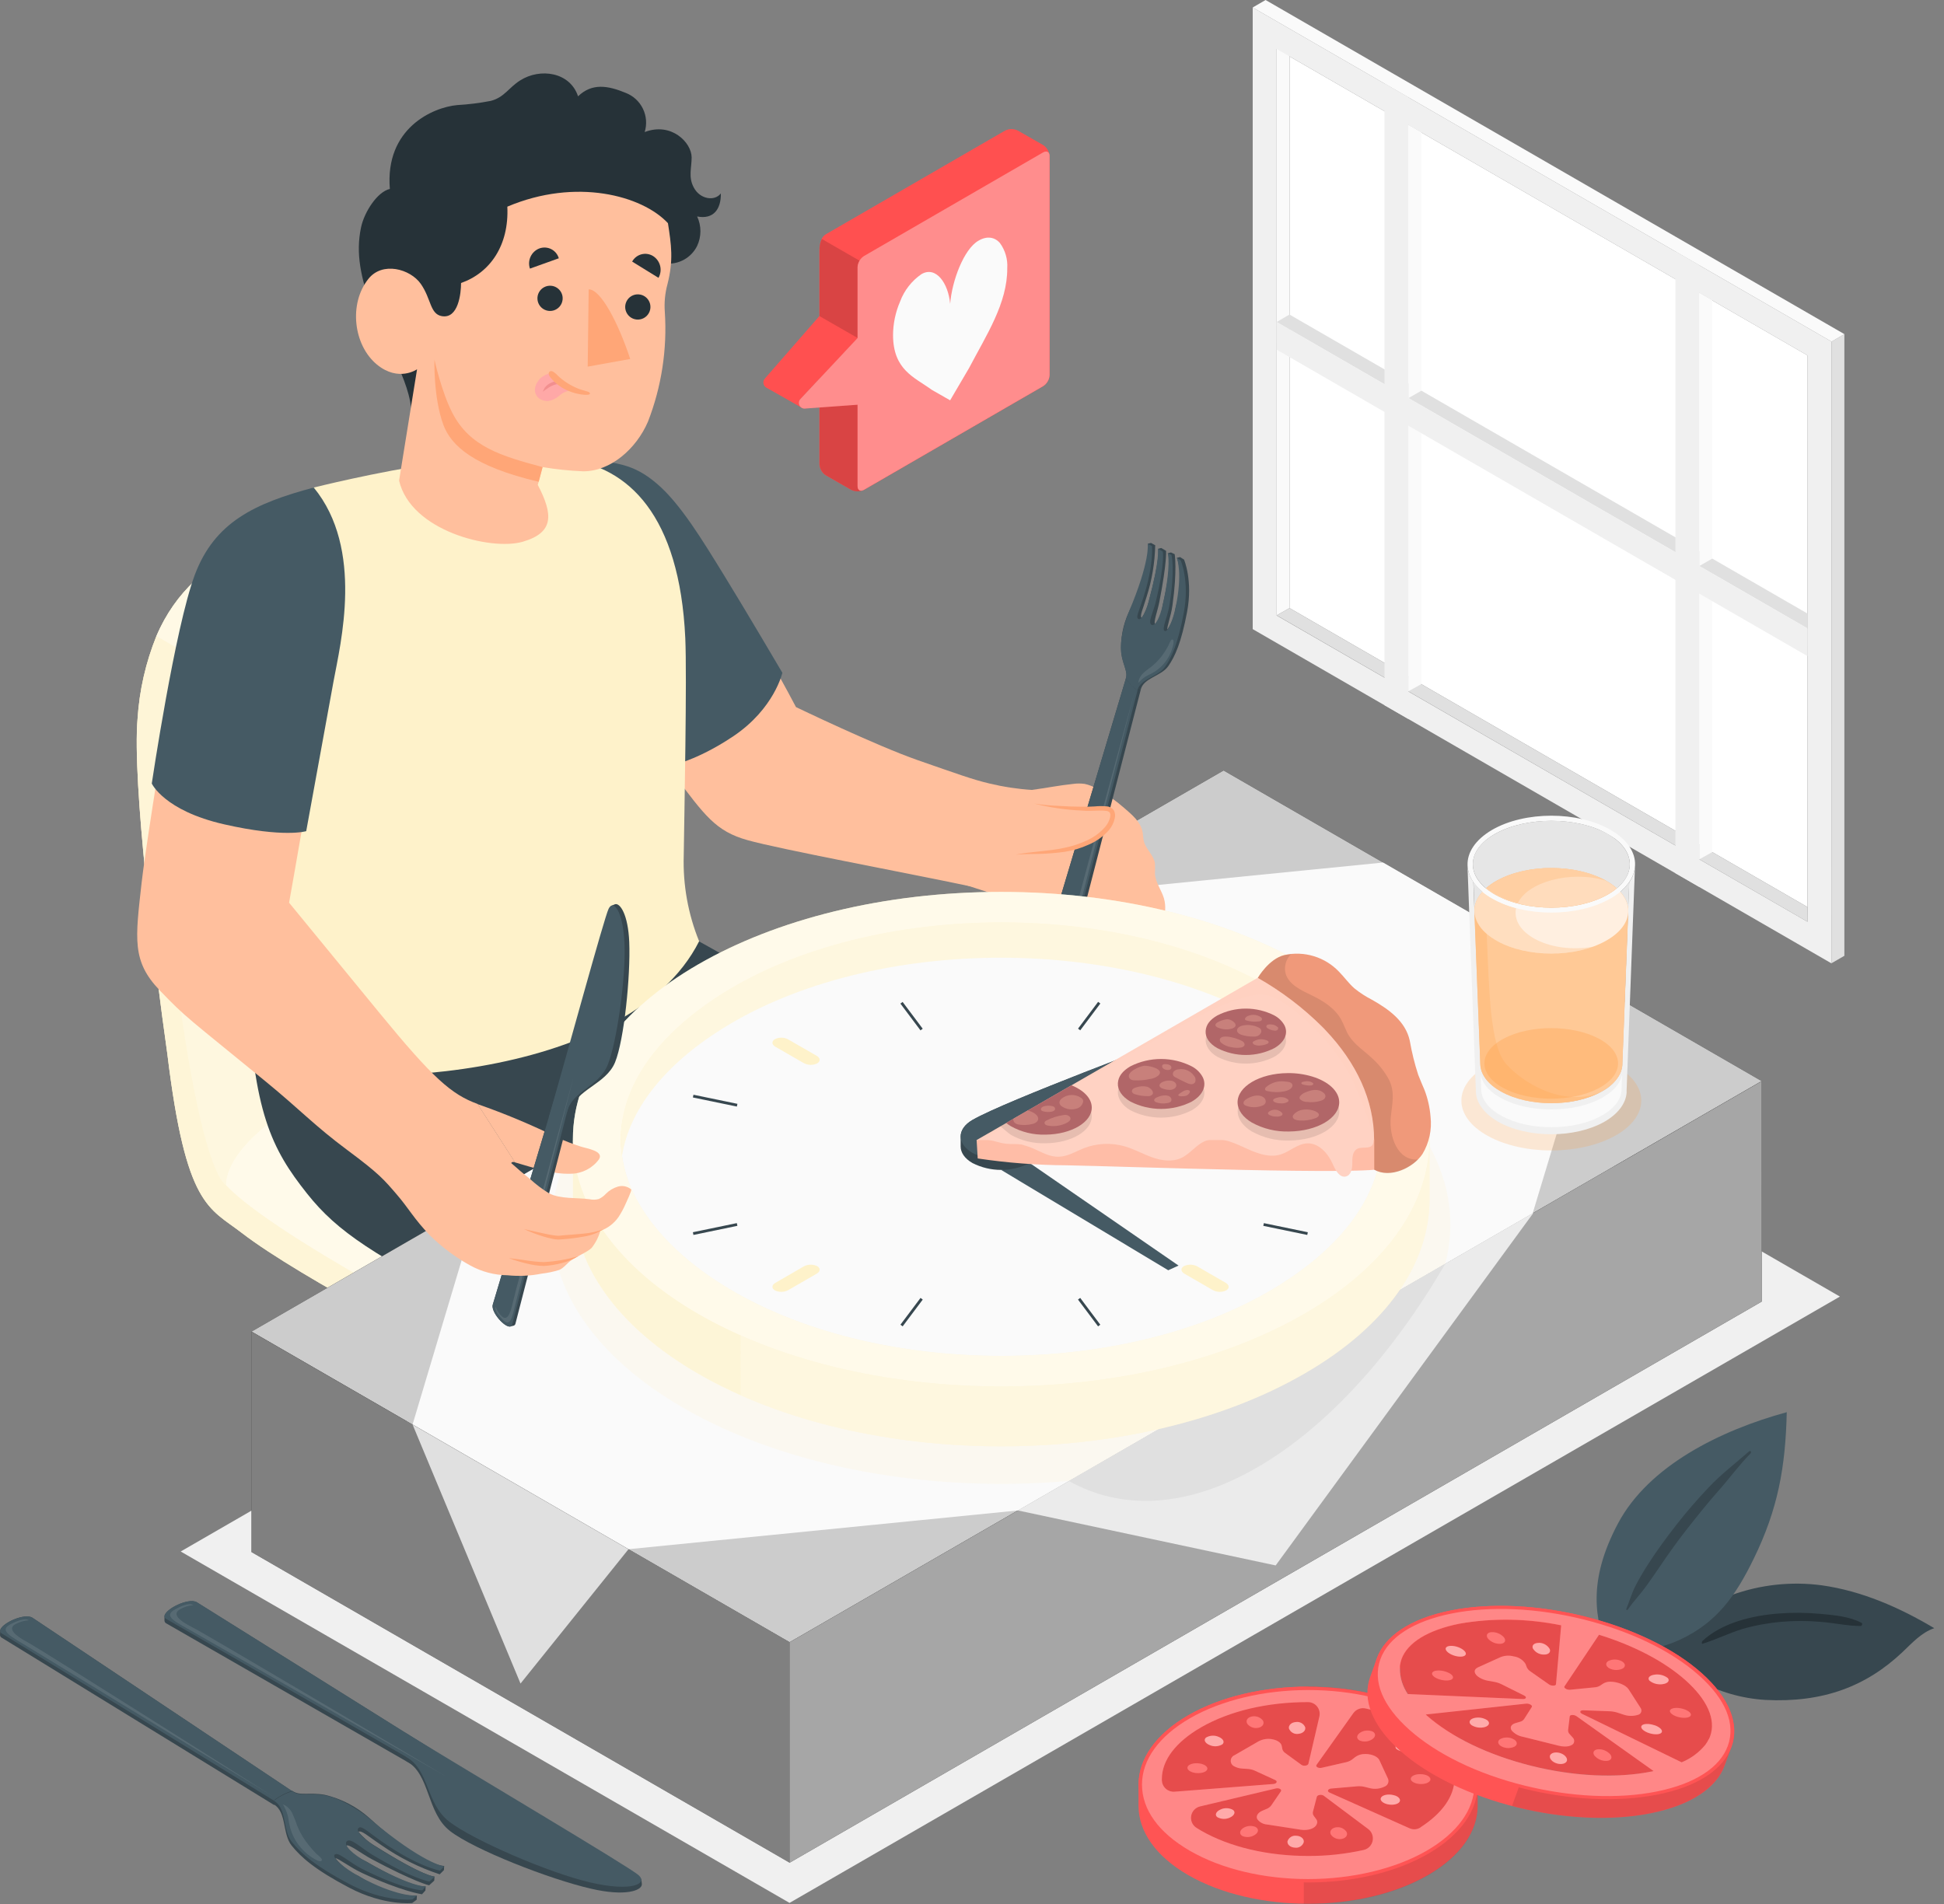 <svg width="147" height="144" viewBox="0 0 147 144" fill="none" xmlns="http://www.w3.org/2000/svg">
<rect x="0" y="0" width="147" height="144" fill="#808080" stroke="none"/>
<path d="M59.703 143.918L13.664 117.341L93.094 71.484L139.129 98.061L59.703 143.918Z" fill="#F0F0F0"/>
<path d="M97.513 3.159L96.54 3.703V46.538L97.513 45.991V3.159Z" fill="#FAFAFA"/>
<path d="M97.514 45.99L97.517 4.269L136.684 26.882L136.678 68.601L97.514 45.99Z" fill="white"/>
<path d="M138.496 72.864V25.836L94.726 0.566V47.581L138.496 72.864ZM96.539 46.551V3.703L136.683 26.883V69.715L96.539 46.551Z" fill="#F0F0F0"/>
<path d="M96.54 46.537L97.513 45.99L136.678 68.601L136.684 69.714L96.54 46.537Z" fill="#E0E0E0"/>
<path d="M107.472 10.014L106.495 9.451V52.286L107.472 51.742V10.014Z" fill="#FAFAFA"/>
<path d="M129.476 22.719L128.499 22.156V64.991L129.476 64.444V22.719Z" fill="#FAFAFA"/>
<path d="M138.492 72.851L139.466 72.288V25.27L138.495 25.836L138.492 72.851Z" fill="#E0E0E0"/>
<path d="M139.466 25.27L138.496 25.836L94.726 0.566L95.699 0L139.466 25.27Z" fill="#FAFAFA"/>
<path d="M136.684 46.408V47.534L96.537 24.354L97.507 23.788L136.684 46.408Z" fill="#E0E0E0"/>
<path d="M136.681 49.623L136.684 47.533L96.537 24.353L96.54 26.446L136.681 49.623Z" fill="#F0F0F0"/>
<path d="M128.499 67.081L126.692 66.038V19.02L128.499 20.066V67.081Z" fill="#F0F0F0"/>
<path d="M106.5 54.379L104.693 53.335V6.317L106.5 7.363V54.379Z" fill="#F0F0F0"/>
<path d="M128.499 42.807L129.476 42.247V22.719L128.499 22.156V42.807Z" fill="#FAFAFA"/>
<path d="M106.505 30.108L107.481 29.548V10.02L106.505 9.457V30.108Z" fill="#FAFAFA"/>
<path d="M11.823 48.112C11.018 50.105 10.538 52.214 10.401 54.359C9.994 59.131 11.674 72.774 12.653 79.705C14.063 91.294 15.787 91.313 18.3 93.253C22.616 96.587 35.038 103.114 39.138 104.743C46.572 107.666 52.648 103.152 57.178 100.926C61.331 98.825 65.341 96.451 69.18 93.819C70.312 92.992 70.897 92.159 70.888 91.275C70.888 90.931 70.888 89.506 70.888 89.14C70.888 88.02 69.902 86.821 67.821 85.472C63.982 82.982 50.106 74.889 44.727 71.912C44.726 71.901 44.721 71.89 44.713 71.882C44.705 71.874 44.694 71.869 44.683 71.867C40.548 69.354 38.003 54.165 35.14 45.08C35.08 44.889 35.019 44.699 34.955 44.517C34.892 44.336 34.854 44.231 34.806 44.094C34.625 43.601 34.44 43.14 34.243 42.736" fill="#FEF2CA"/>
<path d="M70.887 89.137C70.887 88.017 69.901 86.818 67.82 85.469C63.981 82.979 50.105 74.886 44.726 71.909C44.725 71.897 44.72 71.887 44.712 71.879C44.704 71.871 44.693 71.866 44.682 71.864C40.546 69.351 38.002 54.162 35.139 45.077C34.968 44.511 34.768 43.953 34.541 43.407L34.487 43.286C34.436 43.165 34.382 43.041 34.324 42.917C34.296 42.857 34.27 42.79 34.242 42.733C33.79 41.697 33.142 40.76 32.333 39.972C32.047 39.708 31.726 39.487 31.379 39.313C30.914 39.049 29.938 38.505 29.693 38.359C26.881 36.679 23.197 38.696 18.604 41.222C15.741 42.787 13.307 44.651 11.825 48.118C11.02 50.111 10.54 52.221 10.403 54.366C9.996 59.137 11.676 72.78 12.655 79.712C14.065 91.3 15.789 91.319 18.302 93.26C22.618 96.593 35.04 103.121 39.14 104.749C46.574 107.673 52.65 103.159 57.18 100.932C61.333 98.832 65.343 96.458 69.182 93.826C70.314 92.999 70.899 92.165 70.89 91.281C70.877 90.928 70.887 89.503 70.887 89.137Z" fill="#FEF2CA"/>
<path opacity="0.25" d="M70.887 89.137C70.887 88.017 69.901 86.818 67.82 85.469C63.981 82.979 50.105 74.886 44.726 71.909C44.725 71.897 44.72 71.887 44.712 71.879C44.704 71.871 44.693 71.866 44.682 71.864C40.546 69.351 38.002 54.162 35.139 45.077C34.968 44.511 34.768 43.953 34.541 43.407L34.487 43.286C34.436 43.165 34.382 43.041 34.324 42.917C34.296 42.857 34.27 42.79 34.242 42.733C33.79 41.697 33.142 40.76 32.333 39.972C32.047 39.708 31.726 39.487 31.379 39.313C30.914 39.049 29.938 38.505 29.693 38.359C26.881 36.679 23.197 38.696 18.604 41.222C15.741 42.787 13.307 44.651 11.825 48.118C11.02 50.111 10.54 52.221 10.403 54.366C9.996 59.137 11.676 72.78 12.655 79.712C14.065 91.3 15.789 91.319 18.302 93.26C22.618 96.593 35.04 103.121 39.14 104.749C46.574 107.673 52.65 103.159 57.18 100.932C61.333 98.832 65.343 96.458 69.182 93.826C70.314 92.999 70.899 92.165 70.89 91.281C70.877 90.928 70.887 89.503 70.887 89.137Z" fill="white"/>
<path d="M57.174 98.763C61.327 96.661 65.337 94.286 69.176 91.653C71.752 89.78 71.514 87.865 67.821 85.469C62.69 82.142 41.778 70.274 41.778 70.274C41.778 70.274 15.337 85.88 16.473 88.768C17.609 91.657 33.968 100.567 39.131 102.593C46.568 105.51 52.644 100.999 57.174 98.763Z" fill="#FEF2CA"/>
<path opacity="0.6" d="M57.174 98.763C61.327 96.661 65.337 94.286 69.176 91.653C71.752 89.78 71.514 87.865 67.821 85.469C62.69 82.142 41.778 70.274 41.778 70.274C41.778 70.274 15.337 85.88 16.473 88.768C17.609 91.657 33.968 100.567 39.131 102.593C46.568 105.51 52.644 100.999 57.174 98.763Z" fill="white"/>
<path d="M31.378 39.313C28.594 37.853 24.978 39.838 20.505 42.287C17.642 43.859 15.196 45.723 13.714 49.206L11.824 48.112C13.307 44.644 15.743 42.78 18.603 41.215C23.196 38.699 26.873 36.682 29.692 38.352C29.937 38.508 30.913 39.049 31.378 39.313Z" fill="#FEF2CA"/>
<path opacity="0.5" d="M31.378 39.313C28.594 37.853 24.978 39.838 20.505 42.287C17.642 43.859 15.196 45.723 13.714 49.206L11.824 48.112C13.307 44.644 15.743 42.78 18.603 41.215C23.196 38.699 26.873 36.682 29.692 38.352C29.937 38.508 30.913 39.049 31.378 39.313Z" fill="white"/>
<path d="M35.128 45.078C35.068 44.887 34.11 41.553 32.316 39.972C31.474 39.224 30.385 38.816 29.259 38.827C26.829 38.827 23.912 40.417 20.492 42.304C20.206 42.46 19.923 42.622 19.646 42.784C19.538 42.844 19.433 42.911 19.328 42.975C19.223 43.038 19.073 43.131 18.949 43.214C18.825 43.296 18.765 43.328 18.673 43.392C18.069 43.789 17.493 44.227 16.948 44.702C16.86 44.779 16.777 44.855 16.691 44.938C16.346 45.256 16.019 45.595 15.714 45.952C15.657 46.016 15.6 46.083 15.549 46.146C15.498 46.21 15.415 46.305 15.355 46.388C15.294 46.471 15.231 46.553 15.167 46.636C15.104 46.719 15.046 46.802 14.986 46.891C14.742 47.239 14.516 47.6 14.308 47.972C14.279 48.019 14.252 48.068 14.229 48.119C14.171 48.217 14.117 48.322 14.066 48.437C14.016 48.551 13.917 48.755 13.844 48.895C13.065 50.612 12.524 52.737 12.295 55.444C11.633 63.311 14.391 87.426 17.095 89.669C17.095 89.669 16.681 87.124 22.121 83.701C25.82 81.376 28.416 79.419 32.364 77.482C41.983 72.758 44.677 71.874 44.677 71.874C40.548 69.364 37.994 54.162 35.128 45.078Z" fill="#FEF2CA"/>
<path opacity="0.4" d="M35.128 45.078C35.068 44.887 34.11 41.553 32.316 39.972C31.474 39.224 30.385 38.816 29.259 38.827C26.829 38.827 23.912 40.417 20.492 42.304C20.206 42.46 19.923 42.622 19.646 42.784C19.538 42.844 19.433 42.911 19.328 42.975C19.223 43.038 19.073 43.131 18.949 43.214C18.825 43.296 18.765 43.328 18.673 43.392C18.069 43.789 17.493 44.227 16.948 44.702C16.86 44.779 16.777 44.855 16.691 44.938C16.346 45.256 16.019 45.595 15.714 45.952C15.657 46.016 15.6 46.083 15.549 46.146C15.498 46.21 15.415 46.305 15.355 46.388C15.294 46.471 15.231 46.553 15.167 46.636C15.104 46.719 15.046 46.802 14.986 46.891C14.742 47.239 14.516 47.6 14.308 47.972C14.279 48.019 14.252 48.068 14.229 48.119C14.171 48.217 14.117 48.322 14.066 48.437C14.016 48.551 13.917 48.755 13.844 48.895C13.065 50.612 12.524 52.737 12.295 55.444C11.633 63.311 14.391 87.426 17.095 89.669C17.095 89.669 16.681 87.124 22.121 83.701C25.82 81.376 28.416 79.419 32.364 77.482C41.983 72.758 44.677 71.874 44.677 71.874C40.548 69.364 37.994 54.162 35.128 45.078Z" fill="white"/>
<path d="M73.363 85.268L51.096 98.126L34.593 78.722L51.742 70.585C51.742 70.585 65.747 78.025 73.363 85.268Z" fill="#37474F"/>
<path d="M61.994 91.825L53.641 96.647C49.68 90.473 46.496 85.24 46.496 85.24L47.212 85.122C51.096 83.42 52.683 75.726 52.683 75.726C53.157 77.828 53.243 82.088 51.945 83.678C53.755 85.004 56.72 87.435 61.994 91.825Z" fill="#263238"/>
<path d="M60.673 92.585L43.206 102.669C41.104 101.603 38.788 100.41 36.39 99.17C28.272 94.901 25.555 93.221 23.217 90.269C20.535 86.891 19.136 84.117 18.738 74.772L51.646 70.636C54.372 77.739 50.373 83.879 50.373 83.879C50.373 83.879 56.14 88.695 60.673 92.585Z" fill="#37474F"/>
<path d="M42.834 34.872C46.944 34.831 49.4 35.639 52.285 40.06C56.818 47.004 60.19 53.478 60.19 53.478C60.19 53.478 66.252 56.398 69.414 57.498C72.373 58.526 73.55 58.959 74.822 59.258C75.881 59.513 76.96 59.676 78.048 59.744C78.048 59.744 76.559 67.697 73.238 67.003C68.085 65.925 58.955 64.223 56.528 63.542C54.101 62.862 53.296 61.678 50.946 58.564C48.553 55.383 43.537 46.957 43.537 46.957L42.834 34.872Z" fill="#FFBF9D"/>
<path d="M42.833 34.746C46.574 34.822 47.961 35.105 49.72 36.622C51.479 38.14 53.155 40.92 54.73 43.474C56.305 46.029 59.161 50.883 59.161 50.883C59.161 50.883 58.547 53.602 55.455 55.68C52.363 57.757 50.203 58.021 50.203 58.021L42.684 47.231L42.833 34.746Z" fill="#455A64"/>
<path d="M51.819 48.258C51.39 38.995 47.528 35.283 42.833 34.746C42.833 34.746 36.713 34.494 32.972 35.032C28.426 35.69 23.725 36.874 23.725 36.874C21.905 37.72 18.88 44.88 18.552 51.414C18.317 56.055 18.126 59.561 18.126 65.43C18.126 71.299 18.085 74.05 19.058 80.177C25.462 82.632 47.42 81.948 52.866 71.19C52.032 69.136 51.635 66.93 51.702 64.714C51.746 61.603 51.953 51.169 51.819 48.258Z" fill="#FEF2CA"/>
<path d="M31.124 31.338C31.063 28.717 28.897 25.676 28.086 23.278C27.297 20.968 26.88 19.203 27.3 17.202C27.551 16.015 28.541 14.501 29.479 14.291C29.101 9.692 32.743 8.114 34.569 7.948C35.423 7.899 36.273 7.793 37.113 7.63C38.138 7.366 38.468 6.622 39.34 6.078C40.845 5.124 43.103 5.442 43.711 7.284C44.77 6.262 45.972 6.469 47.318 7.026C47.887 7.247 48.352 7.675 48.617 8.225C48.883 8.774 48.93 9.404 48.749 9.987C50.769 9.214 52.29 10.783 52.3 11.896C52.3 12.723 52.035 13.382 52.462 14.183C52.939 15.086 54.052 15.236 54.507 14.628C54.533 15.805 53.954 16.617 52.716 16.372C52.879 16.72 52.964 17.1 52.964 17.485C52.964 17.87 52.879 18.25 52.716 18.598C52.5 19.037 52.154 19.4 51.726 19.638C51.298 19.875 50.808 19.977 50.321 19.928C50.098 20.542 49.987 21.114 49.51 21.601C49.054 22.1 48.484 22.481 47.849 22.711C45.829 23.348 43.714 23.322 41.605 23.446L39.117 23.596C38.974 23.596 38.236 23.542 38.131 23.653L31.124 31.338Z" fill="#263238"/>
<path d="M28.509 27.578C30.15 28.914 31.537 27.928 31.537 27.928L30.178 36.345C31.053 40.162 37.132 41.667 39.524 40.973C41.916 40.28 41.827 38.906 40.666 36.672L41.029 35.327C42.042 35.497 43.066 35.603 44.092 35.645C46.134 35.664 48.11 33.969 49.001 31.882C50.022 29.251 50.456 26.428 50.273 23.611C50.217 22.898 50.285 22.18 50.473 21.49C50.938 19.654 50.76 18.519 50.508 16.88C48.558 14.781 43.545 13.432 38.363 15.63C38.5 18.544 37.072 20.628 34.864 21.404C34.864 22.183 34.66 24.13 33.41 23.91C32.507 23.751 32.615 22.606 31.82 21.471C31.025 20.335 28.906 19.75 27.85 21.102C26.368 22.959 26.714 26.102 28.509 27.578Z" fill="#FFBF9D"/>
<path d="M40.711 28.797C40.577 28.957 40.49 29.151 40.459 29.357C40.442 29.448 40.442 29.542 40.459 29.634C40.485 29.77 40.544 29.897 40.633 30.003C40.721 30.11 40.836 30.192 40.965 30.241C41.116 30.308 41.281 30.34 41.446 30.334C41.764 30.279 42.061 30.136 42.301 29.92C42.546 29.7 42.855 29.563 43.182 29.529C42.908 29.366 42.649 29.179 42.409 28.969C42.292 28.885 42.186 28.788 42.091 28.679C41.995 28.55 41.907 28.416 41.827 28.275C41.812 28.242 41.787 28.215 41.754 28.199C41.721 28.186 41.685 28.186 41.652 28.199C41.363 28.277 41.093 28.415 40.86 28.603C40.805 28.663 40.755 28.728 40.711 28.797Z" fill="#FFA8A7"/>
<path d="M42.27 28.921C42.222 28.771 42.041 28.825 41.929 28.854C41.755 28.898 41.59 28.974 41.443 29.076C41.353 29.139 41.273 29.215 41.207 29.302C41.148 29.396 41.099 29.495 41.058 29.598C41.058 29.598 41.058 29.633 41.058 29.62C41.131 29.558 41.209 29.5 41.29 29.449L41.544 29.28C41.699 29.186 41.866 29.116 42.041 29.07C42.133 29.051 42.301 29.054 42.27 28.921Z" fill="#F28F8F"/>
<path d="M44.44 27.728L47.656 27.149C46.75 24.413 45.43 21.875 44.514 21.884L44.44 27.728Z" fill="#FFA677"/>
<path d="M41.646 28.065C41.701 28.062 41.756 28.075 41.805 28.1C41.948 28.185 42.077 28.293 42.187 28.418C42.62 28.823 43.123 29.146 43.672 29.372C43.79 29.42 43.91 29.461 44.032 29.496L44.445 29.62C44.493 29.629 44.538 29.652 44.572 29.687C44.789 29.945 44.009 29.843 43.936 29.83C43.639 29.785 43.347 29.706 43.068 29.595C42.503 29.379 42.005 29.02 41.624 28.551C41.561 28.482 41.516 28.398 41.493 28.306C41.483 28.261 41.489 28.212 41.51 28.17C41.53 28.128 41.565 28.094 41.608 28.074C41.62 28.068 41.633 28.065 41.646 28.065Z" fill="#FFA677"/>
<path d="M41.028 35.327C37.901 34.487 35.534 33.791 34.214 31.243C33.387 29.652 32.85 27.193 32.85 27.193C32.85 27.193 32.764 30.056 33.521 32.117C34.109 33.708 35.811 35.283 40.735 36.437L41.028 35.327Z" fill="#FFA677"/>
<path d="M42.538 22.693C42.513 22.878 42.434 23.052 42.31 23.193C42.187 23.334 42.024 23.435 41.844 23.485C41.663 23.534 41.472 23.529 41.294 23.47C41.116 23.411 40.959 23.301 40.843 23.154C40.727 23.007 40.657 22.829 40.642 22.642C40.627 22.456 40.666 22.268 40.757 22.104C40.847 21.94 40.983 21.806 41.149 21.719C41.315 21.632 41.503 21.595 41.689 21.614C41.817 21.627 41.94 21.666 42.052 21.727C42.165 21.789 42.263 21.873 42.343 21.973C42.422 22.074 42.48 22.189 42.514 22.313C42.547 22.437 42.556 22.566 42.538 22.693Z" fill="#263238"/>
<path d="M42.255 19.534L40.073 20.316C39.971 20.017 39.989 19.691 40.124 19.405C40.259 19.119 40.499 18.897 40.795 18.786C40.94 18.735 41.094 18.713 41.247 18.723C41.4 18.733 41.55 18.774 41.687 18.844C41.824 18.915 41.944 19.012 42.042 19.13C42.14 19.249 42.212 19.386 42.255 19.534Z" fill="#263238"/>
<path d="M49.793 21.012L47.802 19.784C47.875 19.649 47.976 19.53 48.097 19.436C48.219 19.341 48.358 19.272 48.507 19.233C48.657 19.194 48.812 19.186 48.964 19.21C49.116 19.234 49.262 19.289 49.392 19.371C49.656 19.542 49.844 19.807 49.919 20.112C49.993 20.417 49.948 20.739 49.793 21.012Z" fill="#263238"/>
<path d="M49.161 23.424C49.12 23.607 49.026 23.774 48.891 23.904C48.756 24.034 48.585 24.121 48.401 24.155C48.216 24.189 48.026 24.167 47.853 24.093C47.681 24.019 47.534 23.896 47.432 23.739C47.329 23.582 47.274 23.399 47.275 23.211C47.276 23.024 47.333 22.84 47.437 22.685C47.541 22.529 47.689 22.407 47.862 22.335C48.036 22.263 48.226 22.244 48.41 22.279C48.536 22.303 48.655 22.352 48.761 22.423C48.867 22.494 48.958 22.586 49.028 22.693C49.098 22.8 49.146 22.919 49.169 23.045C49.191 23.171 49.189 23.299 49.161 23.424Z" fill="#263238"/>
<path d="M59.71 124.207L19.016 100.712L92.525 58.272L133.216 81.766L59.71 124.207Z" fill="black"/>
<path opacity="0.8" d="M59.71 124.207L19.016 100.712L92.525 58.272L133.216 81.766L59.71 124.207Z" fill="white"/>
<path d="M19.016 100.712V117.383L59.71 140.878V124.207L19.016 100.712Z" fill="black"/>
<path opacity="0.5" d="M19.016 100.712V117.383L59.71 140.878V124.207L19.016 100.712Z" fill="white"/>
<path d="M59.709 140.879L133.219 98.438L133.215 81.767L59.709 124.207V140.879Z" fill="black"/>
<path opacity="0.65" d="M59.709 124.207L133.215 81.767L133.219 98.438L59.709 140.879V124.207Z" fill="white"/>
<path d="M115.953 91.731L96.463 118.395L76.973 114.237L115.953 91.731Z" fill="#EBEBEB"/>
<path d="M31.201 107.749L39.36 127.328L47.523 117.171L31.201 107.749Z" fill="#E0E0E0"/>
<path d="M115.895 91.767L121.042 74.737L104.584 65.235L75.439 68.136L36.272 90.75L31.201 107.723L47.551 117.165L76.972 114.238L115.895 91.767Z" fill="#FAFAFA"/>
<path d="M80.83 112.012C84.816 114.238 89.737 114.063 95.059 110.987C100.38 107.911 105.311 102.399 109.294 95.579L80.83 112.012Z" fill="#E0E0E0"/>
<path opacity="0.2" d="M99.732 78.757C90.44 73.391 77.102 71.791 65.377 73.941L43.326 86.665C39.608 93.428 42.391 101.123 51.68 106.486C59.632 111.069 70.511 112.908 80.821 112.005L109.284 95.572C110.856 89.626 107.672 83.341 99.732 78.757Z" fill="#FEF2CA"/>
<path d="M73.241 67.003L74.883 67.535C75.627 67.801 76.394 68.002 77.173 68.136C77.917 68.241 78.824 67.907 79.504 68.091C79.823 68.174 80.904 68.556 81.047 68.864C81.191 69.173 80.958 69.555 80.974 69.847C81.018 70.25 81.125 70.643 81.292 71.011C81.518 71.575 81.776 72.182 82.304 72.481C82.463 72.57 82.641 72.627 82.79 72.726C83.028 72.932 83.249 73.155 83.452 73.394C83.668 73.58 83.931 73.701 84.212 73.745C84.493 73.789 84.781 73.753 85.043 73.642C85.397 73.454 85.705 73.19 85.946 72.869C86.351 72.394 86.729 71.897 87.079 71.38C87.766 70.362 88.351 69.119 88.014 67.942C87.823 67.306 87.377 66.749 87.333 66.087C87.347 65.82 87.347 65.553 87.333 65.286C87.237 64.675 86.662 64.242 86.5 63.647C86.442 63.428 86.442 63.196 86.407 62.973C86.277 62.159 85.583 61.608 84.992 61.093C84.369 60.549 83.691 60.071 82.969 59.668C82.675 59.486 82.352 59.357 82.014 59.286C81.733 59.248 81.447 59.248 81.165 59.286C80.103 59.394 79.082 59.604 78.035 59.741C77.112 59.865 76.094 60.097 75.325 60.696C74.479 61.357 74.014 62.455 73.559 63.393C73.041 64.459 72.532 65.54 72.067 66.625L73.241 67.003Z" fill="#FFBF9D"/>
<path d="M81.386 71.028L86.263 52.152C85.933 51.889 85.637 51.586 85.382 51.252L85.136 51.315L79.672 69.59C79.516 70.153 80.591 71.346 81.001 71.241L81.249 71.18C81.284 71.169 81.314 71.149 81.338 71.123C81.362 71.096 81.379 71.063 81.386 71.028Z" fill="#37474F"/>
<path d="M79.672 69.589C79.49 70.225 80.96 71.74 81.141 71.088L86.018 52.212C85.688 51.95 85.392 51.649 85.137 51.315L79.672 69.589Z" fill="#455A64"/>
<path opacity="0.1" d="M85.785 52.377L81.453 69.3C81.135 70.573 81.023 71.346 80.425 70.735C79.722 70.022 79.884 69.762 79.884 69.762C79.986 70.034 80.148 70.28 80.358 70.481C80.737 70.834 80.995 70.372 81.185 69.444C81.376 68.515 85.785 52.377 85.785 52.377Z" fill="white"/>
<path d="M89.234 42.131L88.992 42.189C88.992 42.189 89.6 43.614 88.897 45.945C88.824 46.542 88.612 47.113 88.277 47.612C88.213 47.444 88.544 46.617 88.658 45.786C89.031 43.111 88.827 41.915 88.827 41.915L88.547 41.781L88.302 41.842C88.302 41.842 88.706 42.402 87.92 45.764C87.777 46.769 87.558 46.973 87.357 47.196C87.186 47.1 87.545 46.19 87.675 45.478C88.251 42.526 88.175 41.66 88.175 41.66L87.812 41.444L87.567 41.505C87.567 41.505 87.803 42.001 86.855 45.525C86.749 45.957 86.571 46.367 86.33 46.741C86.164 46.585 86.406 46.127 86.699 45.15C87.105 43.884 87.326 42.566 87.354 41.237L87.036 41.062L86.794 41.123C86.794 41.123 87.221 42.395 85.35 46.321C84.909 47.272 84.715 48.319 84.787 49.365C84.905 50.319 85.315 50.784 85.134 51.324C85.369 51.676 85.668 51.98 86.015 52.221C86.032 52.156 86.055 52.092 86.085 52.031C86.142 52.075 86.199 52.123 86.257 52.164C86.47 51.261 87.812 51.143 88.34 50.383C88.868 49.623 89.326 48.589 89.765 46.276C90.214 43.897 89.533 42.322 89.533 42.322L89.234 42.131Z" fill="#37474F"/>
<path d="M88.991 42.189C88.991 42.189 89.446 43.34 88.896 45.945C88.705 46.843 88.317 47.854 88.069 47.717C87.821 47.581 88.269 46.731 88.415 45.847C88.883 43.032 88.584 41.972 88.584 41.972L88.301 41.842C88.301 41.842 88.594 42.72 87.919 45.764C87.728 46.613 87.372 47.418 87.073 47.253C86.774 47.087 87.226 46.254 87.391 45.535C88.097 42.644 87.929 41.718 87.929 41.718L87.563 41.505C87.563 41.505 87.709 42.373 86.85 45.526C86.644 46.283 86.319 46.931 86.087 46.817C85.855 46.703 86.116 46.254 86.453 45.211C87.273 42.666 87.105 41.295 87.105 41.295L86.787 41.123C86.787 41.123 87.006 42.395 85.343 46.321C85.025 47.091 84.665 48.42 84.78 49.365C84.894 50.31 85.308 50.784 85.126 51.325C85.361 51.676 85.66 51.98 86.007 52.221C86.221 51.318 87.56 51.204 88.091 50.44C88.622 49.677 89.077 48.649 89.516 46.337C89.965 43.957 89.281 42.38 89.281 42.38L88.991 42.189Z" fill="#455A64"/>
<path opacity="0.1" d="M87.078 50.411C86.862 50.583 86.629 50.729 86.442 50.923C86.236 51.11 86.106 51.366 86.079 51.642C86.241 51.459 86.427 51.298 86.633 51.165C86.785 51.073 86.951 51.003 87.11 50.92C87.764 50.567 88.274 49.995 88.551 49.304C88.595 49.19 88.907 48.35 88.63 48.366C88.522 48.366 88.398 48.738 88.347 48.83C88.245 49.015 88.137 49.196 88.029 49.368C87.767 49.762 87.446 50.114 87.078 50.411Z" fill="white"/>
<path d="M78.2 60.775C79.633 61.029 81.086 61.16 82.542 61.166C83.436 61.131 83.942 61.033 84.059 61.386C84.177 61.739 84.282 62.693 82.727 63.495C81.171 64.296 76.807 64.646 76.807 64.646L78.2 60.775Z" fill="#FFBF9D"/>
<path d="M78.199 60.774C78.806 60.868 79.418 60.926 80.032 60.949C80.646 60.991 81.26 61.013 81.87 61.013C82.188 61.013 82.475 61.013 82.78 60.991C83.097 60.958 83.417 60.958 83.734 60.991C83.837 61.002 83.935 61.037 84.022 61.092C84.109 61.147 84.183 61.221 84.237 61.309C84.321 61.486 84.342 61.687 84.297 61.878C84.227 62.21 84.077 62.519 83.858 62.778C83.431 63.262 82.899 63.642 82.303 63.889C81.728 64.15 81.12 64.331 80.496 64.426C79.882 64.51 79.264 64.561 78.645 64.579C78.028 64.598 77.411 64.579 76.8 64.642C78.012 64.388 79.255 64.391 80.445 64.13C81.036 64.015 81.611 63.83 82.157 63.577C82.697 63.341 83.178 62.988 83.566 62.543C83.749 62.334 83.879 62.082 83.944 61.811C83.995 61.522 83.944 61.379 83.671 61.331C83.13 61.252 82.465 61.372 81.854 61.306C80.621 61.256 79.396 61.078 78.199 60.774Z" fill="#FFA677"/>
<path d="M108.098 86.246V90.766C108.059 95.538 104.917 100.271 98.615 103.9C85.967 111.217 65.46 111.217 52.809 103.9C46.523 100.271 43.364 95.522 43.326 90.766V86.246L47.372 86.901C48.974 85.26 50.8 83.854 52.796 82.725C65.447 75.408 85.955 75.408 98.602 82.725C100.59 83.843 102.41 85.235 104.01 86.86L108.098 86.246Z" fill="#FEF2CA"/>
<path opacity="0.4" d="M108.098 86.246V90.766C108.059 95.538 104.917 100.271 98.615 103.9C85.967 111.217 65.46 111.217 52.809 103.9C46.523 100.271 43.364 95.522 43.326 90.766V86.246L47.372 86.901C48.974 85.26 50.8 83.854 52.796 82.725C65.447 75.408 85.955 75.408 98.602 82.725C100.59 83.843 102.41 85.235 104.01 86.86L108.098 86.246Z" fill="white"/>
<path opacity="0.4" d="M56.001 105.51C54.913 105.031 53.851 104.494 52.82 103.901C46.535 100.271 43.376 95.522 43.338 90.766V86.246L47.384 86.901C47.724 86.545 48.087 86.198 48.469 85.855L56.017 87.716L56.001 105.51Z" fill="#FEF2CA"/>
<path d="M75.71 104.858C93.598 104.858 108.099 96.485 108.099 86.157C108.099 75.828 93.598 67.456 75.71 67.456C57.822 67.456 43.321 75.828 43.321 86.157C43.321 96.485 57.822 104.858 75.71 104.858Z" fill="#FEF2CA"/>
<path opacity="0.6" d="M75.71 104.858C93.598 104.858 108.099 96.485 108.099 86.157C108.099 75.828 93.598 67.456 75.71 67.456C57.822 67.456 43.321 75.828 43.321 86.157C43.321 96.485 57.822 104.858 75.71 104.858Z" fill="white"/>
<path d="M103.317 82.028C106.154 86.949 103.724 92.268 96.812 96.257C85.36 102.864 66.045 102.864 54.606 96.257C51.61 94.523 49.361 92.459 48.104 90.279C45.264 85.365 47.707 80.043 54.606 76.044C66.058 69.438 85.373 69.438 96.812 76.044C99.808 77.778 102.057 79.843 103.314 82.022L103.317 82.028Z" fill="#FEF2CA"/>
<path d="M103.319 81.662C106.156 87.018 103.726 92.795 96.814 97.153C85.362 104.345 66.047 104.345 54.608 97.153C51.612 95.27 49.363 93.018 48.106 90.648C45.266 85.291 47.696 79.514 54.608 75.156C66.06 67.964 85.375 67.964 96.814 75.156C99.81 77.04 102.059 79.292 103.316 81.662H103.319Z" fill="#FEF2CA"/>
<path opacity="0.4" d="M103.319 81.662C106.156 87.018 103.726 92.795 96.814 97.153C85.362 104.345 66.047 104.345 54.608 97.153C51.612 95.27 49.363 93.018 48.106 90.648C45.266 85.291 47.696 79.514 54.608 75.156C66.06 67.964 85.375 67.964 96.814 75.156C99.81 77.04 102.059 79.292 103.316 81.662H103.319Z" fill="white"/>
<path d="M54.579 77.825C50.177 80.592 47.6 83.945 47.037 87.4C47.2 88.537 47.562 89.636 48.106 90.647C49.362 93.02 51.605 95.269 54.608 97.153C66.059 104.345 85.374 104.345 96.813 97.153C101.216 94.385 103.789 91.032 104.355 87.581C104.191 86.443 103.83 85.343 103.287 84.33C102.014 81.96 99.787 79.708 96.781 77.825C85.343 70.636 66.015 70.636 54.579 77.825Z" fill="#FAFAFA"/>
<path d="M92.716 97.595C92.559 97.67 92.386 97.707 92.212 97.703C92.038 97.7 91.867 97.655 91.714 97.573L89.563 96.332C89.277 96.167 89.261 95.909 89.528 95.757C89.686 95.682 89.859 95.645 90.034 95.649C90.208 95.653 90.379 95.697 90.534 95.779L92.684 97.02C92.97 97.185 92.986 97.443 92.716 97.595Z" fill="#FEF2CA"/>
<path d="M92.716 78.589C92.559 78.514 92.386 78.477 92.212 78.481C92.038 78.485 91.867 78.53 91.714 78.612L89.563 79.852C89.277 80.017 89.261 80.275 89.528 80.428C89.686 80.503 89.859 80.54 90.034 80.536C90.208 80.532 90.379 80.487 90.534 80.406L92.684 79.168C92.97 79.006 92.986 78.745 92.716 78.589Z" fill="#FEF2CA"/>
<path d="M58.601 97.595C58.758 97.67 58.931 97.707 59.105 97.703C59.279 97.7 59.449 97.655 59.603 97.573L61.753 96.332C62.043 96.167 62.055 95.909 61.788 95.757C61.63 95.682 61.458 95.645 61.283 95.649C61.108 95.653 60.937 95.697 60.783 95.779L58.636 97.02C58.346 97.185 58.334 97.443 58.601 97.595Z" fill="#FEF2CA"/>
<path d="M58.601 78.589C58.758 78.514 58.931 78.477 59.105 78.481C59.279 78.485 59.449 78.53 59.603 78.612L61.753 79.852C62.043 80.017 62.055 80.275 61.788 80.428C61.63 80.503 61.458 80.54 61.283 80.536C61.108 80.532 60.937 80.487 60.783 80.406L58.636 79.168C58.346 79.006 58.334 78.745 58.601 78.589Z" fill="#FEF2CA"/>
<path d="M75.694 88.477L88.339 96.07L89.118 95.716L77.873 87.964L75.694 88.477Z" fill="#455A64"/>
<path d="M89.843 79.365L88.571 78.592C88.571 78.592 76.082 83.233 73.534 84.703C72.936 85.049 72.641 85.501 72.641 85.953V86.71C72.641 87.161 72.936 87.616 73.534 87.963C74.206 88.303 74.948 88.481 75.701 88.481C76.454 88.481 77.196 88.303 77.867 87.963C80.488 86.91 89.837 80.125 89.837 80.125L89.843 79.365Z" fill="#37474F"/>
<path d="M88.578 78.589C88.578 78.589 76.09 83.23 73.542 84.7C72.346 85.39 72.346 86.51 73.542 87.2C74.213 87.541 74.955 87.718 75.708 87.718C76.461 87.718 77.203 87.541 77.874 87.2C80.495 86.147 89.844 79.362 89.844 79.362L88.578 78.589Z" fill="#455A64"/>
<path d="M76.416 85.549C76.198 85.438 75.956 85.38 75.71 85.38C75.465 85.38 75.223 85.438 75.004 85.549C74.918 85.578 74.844 85.633 74.792 85.706C74.739 85.779 74.711 85.867 74.711 85.957C74.711 86.047 74.739 86.134 74.792 86.207C74.844 86.281 74.918 86.335 75.004 86.364C75.223 86.475 75.465 86.533 75.71 86.533C75.956 86.533 76.198 86.475 76.416 86.364C76.502 86.335 76.576 86.281 76.628 86.207C76.681 86.134 76.709 86.047 76.709 85.957C76.709 85.867 76.681 85.779 76.628 85.706C76.576 85.633 76.502 85.578 76.416 85.549Z" fill="#263238"/>
<path d="M83.037 75.771L81.518 77.797L81.686 77.923L83.205 75.897L83.037 75.771Z" fill="#37474F"/>
<path d="M68.254 75.777L68.086 75.903L69.605 77.929L69.773 77.803L68.254 75.777Z" fill="#37474F"/>
<path d="M81.683 98.162L81.515 98.288L83.034 100.314L83.201 100.188L81.683 98.162Z" fill="#37474F"/>
<path d="M69.609 98.162L68.089 100.187L68.257 100.313L69.776 98.288L69.609 98.162Z" fill="#37474F"/>
<path d="M98.855 82.781L95.531 83.471L95.574 83.676L98.897 82.986L98.855 82.781Z" fill="#37474F"/>
<path d="M95.57 92.507L95.527 92.712L98.851 93.4L98.894 93.195L95.57 92.507Z" fill="#37474F"/>
<path d="M52.438 82.796L52.395 83.002L55.719 83.69L55.762 83.484L52.438 82.796Z" fill="#37474F"/>
<path d="M55.717 92.505L52.394 93.194L52.436 93.4L55.76 92.71L55.717 92.505Z" fill="#37474F"/>
<path d="M43.892 86.709C43.31 86.52 42.739 86.3 42.181 86.05C40.212 85.078 38.185 84.228 36.111 83.505L38.939 87.911C40.323 88.302 41.713 88.821 43.179 88.77C43.589 88.764 43.992 88.664 44.356 88.478C44.721 88.291 45.038 88.023 45.282 87.695C45.721 87.043 44.328 86.858 43.892 86.709Z" fill="#FFBF9D"/>
<path d="M38.977 100.11L43.85 81.234C43.523 80.971 43.228 80.67 42.972 80.337L42.727 80.397L37.262 98.672C37.106 99.235 38.182 100.428 38.592 100.323L38.84 100.263C38.875 100.252 38.906 100.232 38.93 100.205C38.954 100.178 38.97 100.145 38.977 100.11Z" fill="#37474F"/>
<path d="M47.582 71.25C47.496 69.157 46.883 68.272 46.507 68.387C46.41 68.422 46.314 68.463 46.221 68.508C45.877 69.23 43.154 79.546 41.768 84.413L43.154 83.993C43.52 82.402 45.823 82.024 46.51 80.341C47.197 78.658 47.684 73.817 47.582 71.25Z" fill="#37474F"/>
<path d="M37.263 98.673C37.081 99.325 38.551 100.823 38.732 100.171L43.605 81.298C43.276 81.036 42.981 80.734 42.727 80.398L37.263 98.673Z" fill="#455A64"/>
<path d="M47.223 71.409C47.121 68.836 46.364 68.012 46.021 68.731C45.677 69.45 42.9 79.648 41.494 84.521L42.884 84.098C43.247 82.507 45.267 82.221 45.954 80.538C46.641 78.856 47.328 73.982 47.223 71.409Z" fill="#455A64"/>
<path opacity="0.1" d="M43.373 81.451L39.044 98.374C38.725 99.647 38.611 100.419 38.013 99.812C37.313 99.096 37.475 98.835 37.475 98.835C37.576 99.107 37.737 99.353 37.946 99.554C38.328 99.907 38.582 99.446 38.776 98.517C38.97 97.588 43.373 81.451 43.373 81.451Z" fill="white"/>
<path d="M47.725 89.954C47.588 89.839 47.425 89.76 47.25 89.723C47.075 89.686 46.894 89.694 46.723 89.744C46.382 89.845 46.073 90.029 45.822 90.281C45.669 90.45 45.485 90.586 45.278 90.682C45.047 90.745 44.803 90.75 44.569 90.698C43.615 90.568 42.371 90.698 41.506 90.246C41.01 89.942 40.545 89.592 40.116 89.2L40.049 89.146C39.575 88.767 39.114 88.373 38.662 87.969C38.684 87.867 38.837 87.87 38.942 87.899L36.114 83.493C34.129 82.768 32.758 81.565 28.677 76.587L21.86 68.272C21.86 68.272 24.488 53.522 24.767 50.818C25.419 44.682 25.445 39.58 22.735 37.579C18.262 38.705 14.798 40.916 13.612 48.098C11.868 58.669 10.908 64.957 10.707 66.777C10.237 71.014 9.96 72.687 12.069 74.892C14.101 77.013 14.143 76.921 20.082 81.788C22.716 83.945 23.753 85.112 26.262 86.979C28.671 88.767 29.024 89.206 29.975 90.307C30.926 91.407 31.304 92.193 32.539 93.462C33.441 94.345 34.459 95.101 35.564 95.711C36.424 96.184 37.388 96.438 38.369 96.449C39.23 96.538 40.1 96.497 40.949 96.328C41.4 96.277 41.845 96.184 42.279 96.048C42.626 95.909 42.861 95.562 43.157 95.342C43.535 95.059 44.404 94.706 44.731 94.388C45.037 94.004 45.263 93.563 45.396 93.09C45.946 92.898 46.422 92.539 46.758 92.063C46.971 91.741 47.155 91.402 47.308 91.048C47.359 90.927 47.798 90.02 47.725 89.954Z" fill="#FFBF9D"/>
<path d="M45.613 92.976C45.173 93.255 44.681 93.441 44.166 93.52C43.657 93.616 43.142 93.683 42.626 93.72C42.499 93.72 42.387 93.749 42.225 93.749C42.089 93.743 41.954 93.727 41.821 93.701C41.565 93.653 41.312 93.589 41.064 93.51C40.572 93.359 40.09 93.174 39.623 92.957L41.124 93.29C41.376 93.338 41.624 93.399 41.869 93.427C41.989 93.447 42.11 93.458 42.231 93.462C42.327 93.462 42.47 93.44 42.597 93.427C43.113 93.386 43.622 93.351 44.127 93.3C44.635 93.257 45.134 93.148 45.613 92.976Z" fill="#FFA677"/>
<path d="M43.731 95.005C43.344 95.242 42.924 95.418 42.484 95.527C42.042 95.644 41.591 95.718 41.135 95.746C40.672 95.736 40.213 95.669 39.767 95.546C39.329 95.443 38.897 95.312 38.476 95.154C38.927 95.199 39.369 95.266 39.815 95.326C40.245 95.397 40.68 95.439 41.116 95.453C42.002 95.407 42.88 95.256 43.731 95.005Z" fill="#FFA677"/>
<path d="M23.724 36.873C19.271 38.062 16.23 39.484 14.732 43.473C13.233 47.462 11.477 59.257 11.477 59.257C11.477 59.257 12.406 61.312 16.955 62.346C21.504 63.38 23.155 62.861 23.155 62.861C23.155 62.861 24.704 54.339 25.223 51.521C25.741 48.703 27.548 41.523 23.724 36.873Z" fill="#455A64"/>
<path opacity="0.2" d="M112.498 85.906C115.157 87.379 119.461 87.379 122.117 85.906C124.773 84.433 124.773 82.044 122.117 80.572C119.461 79.099 115.157 79.096 112.498 80.572C109.839 82.048 109.845 84.436 112.498 85.906Z" fill="#FF9C40"/>
<path d="M111.411 66.702L111.936 80.498C111.946 80.728 112 80.954 112.095 81.163C112.406 81.768 112.902 82.257 113.511 82.559C115.607 83.733 119.011 83.733 121.11 82.559C121.718 82.257 122.212 81.768 122.519 81.163C122.602 80.98 122.655 80.784 122.675 80.584C122.678 80.526 122.678 80.467 122.675 80.409L123.194 66.731C123.46 66.358 123.613 65.916 123.636 65.459L123 82.467V82.652C122.936 83.444 122.379 84.226 121.336 84.831C119.109 86.103 115.496 86.103 113.269 84.831C112.184 84.195 111.627 83.383 111.602 82.559V82.502L110.966 65.459C110.994 65.907 111.148 66.338 111.411 66.702Z" fill="#F0F0F0"/>
<path d="M112.83 67.949C115.302 69.378 119.316 69.378 121.791 67.949C122.348 67.647 122.829 67.225 123.2 66.712L122.682 80.39V80.565C122.662 80.765 122.609 80.961 122.526 81.144C122.218 81.749 121.724 82.239 121.117 82.541C119.017 83.714 115.614 83.714 113.517 82.541C112.908 82.238 112.412 81.749 112.102 81.144C112.007 80.935 111.953 80.709 111.943 80.479L111.418 66.693C111.789 67.212 112.271 67.641 112.83 67.949Z" fill="#E6E6E6"/>
<path d="M122.676 80.534C122.632 81.268 122.107 81.994 121.108 82.553C119.009 83.727 115.605 83.727 113.506 82.553C112.507 81.994 111.982 81.281 111.937 80.534L111.492 68.983C111.444 68.124 112.011 67.256 113.194 66.601C115.465 65.328 119.149 65.328 121.42 66.601C122.603 67.256 123.169 68.124 123.122 68.983L122.676 80.534Z" fill="#FF9C40"/>
<path opacity="0.45" d="M122.676 80.534C122.632 81.268 122.107 81.994 121.108 82.553C119.009 83.727 115.605 83.727 113.506 82.553C112.507 81.994 111.982 81.281 111.937 80.534L111.492 68.983C111.444 68.124 112.011 67.256 113.194 66.601C115.465 65.328 119.149 65.328 121.42 66.601C122.603 67.256 123.169 68.124 123.122 68.983L122.676 80.534Z" fill="white"/>
<path opacity="0.3" d="M120.871 82.312C118.899 83.355 115.698 83.355 113.726 82.312C111.754 81.268 111.754 79.582 113.726 78.539C115.698 77.496 118.899 77.499 120.871 78.539C122.843 79.579 122.852 81.272 120.871 82.312Z" fill="#FF9C40"/>
<path opacity="0.7" d="M121.422 71.162C119.15 72.435 115.467 72.435 113.196 71.162C110.924 69.89 110.924 67.861 113.196 66.601C115.467 65.341 119.15 65.329 121.422 66.601C123.693 67.873 123.693 69.903 121.422 71.162Z" fill="white"/>
<path opacity="0.2" d="M113.196 71.166C115.165 72.257 118.193 72.401 120.445 71.602C117.309 72.146 114.363 70.686 114.621 68.803C114.621 68.761 114.621 68.723 114.643 68.682C114.009 68.518 113.4 68.272 112.83 67.95C112.573 67.803 112.328 67.635 112.098 67.448C111.01 68.653 111.382 70.158 113.196 71.166Z" fill="#FF9C40"/>
<path d="M110.972 65.427V65.453C110.996 65.903 111.147 66.336 111.407 66.703C111.781 67.219 112.266 67.646 112.826 67.95C115.298 69.378 119.312 69.378 121.787 67.95C122.343 67.648 122.825 67.225 123.196 66.713C123.463 66.34 123.616 65.898 123.638 65.44C123.68 64.486 123.063 63.5 121.787 62.765C119.312 61.334 115.298 61.334 112.826 62.765C111.563 63.506 110.943 64.47 110.972 65.427ZM113.112 63.035C115.431 61.763 119.188 61.763 121.504 63.035C123.82 64.308 123.823 66.404 121.504 67.692C119.185 68.981 115.431 68.965 113.112 67.692C110.794 66.42 110.794 64.32 113.112 63.035Z" fill="#FAFAFA"/>
<path d="M113.112 67.692C115.431 68.964 119.188 68.964 121.504 67.692C123.819 66.419 123.823 64.32 121.504 63.035C119.185 61.75 115.431 61.762 113.112 63.035C110.793 64.307 110.793 66.403 113.112 67.692Z" fill="#E6E6E6"/>
<path d="M122.256 67.183C122.023 67.376 121.771 67.546 121.505 67.692C119.19 68.964 115.433 68.964 113.114 67.692C112.848 67.546 112.597 67.376 112.363 67.183C112.618 66.958 112.898 66.763 113.197 66.601C115.468 65.328 119.152 65.328 121.423 66.601C121.722 66.763 122.001 66.958 122.256 67.183Z" fill="#FF9C40"/>
<path opacity="0.65" d="M122.256 67.183C122.023 67.376 121.771 67.546 121.505 67.692C119.19 68.964 115.433 68.964 113.114 67.692C112.848 67.546 112.597 67.376 112.363 67.183C112.618 66.958 112.898 66.763 113.197 66.601C115.468 65.328 119.152 65.328 121.423 66.601C121.722 66.763 122.001 66.958 122.256 67.183Z" fill="white"/>
<path opacity="0.2" d="M121.422 66.601C121.352 66.559 121.279 66.521 121.206 66.486C121.091 66.429 120.971 66.375 120.85 66.324C120.175 66.045 119.467 65.855 118.744 65.758C118.543 65.732 118.34 65.707 118.136 65.694C117.933 65.681 117.786 65.669 117.608 65.665H117.319C117.131 65.665 116.947 65.665 116.762 65.665C116.123 65.698 115.489 65.794 114.869 65.952C114.29 66.091 113.731 66.305 113.206 66.588C113.126 66.629 113.053 66.674 112.98 66.718L112.939 66.747L112.764 66.862L112.735 66.881L112.56 67.014L112.382 67.164C112.616 67.356 112.867 67.526 113.133 67.673C113.653 67.951 114.205 68.165 114.777 68.309C115.486 66.728 118.731 65.796 121.422 66.601Z" fill="#FF9C40"/>
<path d="M111.966 81.298L112.001 82.354V82.427C112.071 83.995 114.422 85.252 117.31 85.252C120.198 85.252 122.533 84.001 122.619 82.443V82.35L122.651 81.288C122.368 82.761 120.081 83.909 117.304 83.909C114.527 83.909 112.258 82.767 111.966 81.298Z" fill="#FAFAFA"/>
<path opacity="0.2" d="M120.899 82.662C118.79 83.722 115.542 83.69 113.509 82.551C112.51 81.991 111.985 81.279 111.941 80.534L111.502 69.216H111.524C111.654 69.775 111.969 70.274 112.418 70.632C112.615 74.888 112.65 79.004 113.853 80.423C115.004 81.772 118.01 83.731 120.899 82.662Z" fill="#FF9C40"/>
<path d="M73.848 86.202L73.933 87.615C76.163 87.948 78.413 88.121 80.668 88.133C84.987 88.213 103.787 88.915 104.681 88.333C106.109 87.408 104.363 85.245 104.363 85.245L73.848 86.202Z" fill="#FFBDA7"/>
<path d="M97.126 72.228C97.867 72.066 98.637 72.098 99.361 72.321C100.086 72.544 100.74 72.95 101.262 73.501C101.659 73.905 101.987 74.376 102.413 74.748C102.825 75.081 103.271 75.371 103.743 75.613C104.99 76.316 106.288 77.226 106.606 78.721C106.756 79.591 106.969 80.451 107.242 81.291C107.388 81.682 107.56 82.054 107.719 82.442C107.967 83.09 108.12 83.771 108.174 84.462C108.285 85.442 108.071 86.432 107.563 87.278C106.863 88.327 105.111 89.145 103.915 88.461V86.225C103.597 85.375 102.69 84.526 102.162 83.785L99.06 79.471C98.816 79.131 95.157 73.936 95.106 73.968C95.106 73.956 95.946 72.508 97.126 72.228Z" fill="#F0997A"/>
<path opacity="0.1" d="M105.165 84.523C105.261 83.498 105.515 82.636 105.032 81.66C104.71 81.063 104.29 80.525 103.788 80.069C103.183 79.484 102.458 79.048 102.003 78.332C101.758 77.948 101.634 77.499 101.412 77.102C100.935 76.249 100.06 75.699 99.185 75.276C98.399 74.897 97.493 74.49 97.222 73.66C97.15 73.397 97.149 73.12 97.22 72.857C97.291 72.594 97.431 72.355 97.626 72.165C97.464 72.184 97.308 72.209 97.133 72.244C95.953 72.511 95.113 73.959 95.113 73.959C95.164 73.927 98.822 79.121 99.067 79.462L102.169 83.775C102.697 84.516 103.61 85.366 103.921 86.215V88.47C104.955 89.062 106.406 88.531 107.233 87.694C105.655 87.815 105.035 85.906 105.165 84.523Z" fill="black"/>
<path d="M95.105 73.956C96.881 74.961 98.514 76.199 99.962 77.636L100.023 77.697C100.09 77.764 100.156 77.827 100.214 77.897C102.568 80.369 103.907 83.21 103.907 86.225H73.85L75.981 84.997L76.767 84.542C76.798 84.523 76.833 84.507 76.865 84.485L95.105 73.956Z" fill="#FFBDA7"/>
<path opacity="0.3" d="M95.105 73.956C96.881 74.961 98.514 76.199 99.962 77.636L100.023 77.697C100.09 77.764 100.156 77.827 100.214 77.897C102.568 80.369 103.907 83.21 103.907 86.225H73.85L75.981 84.997L76.767 84.542C76.798 84.523 76.833 84.507 76.865 84.485L95.105 73.956Z" fill="white"/>
<path d="M77.465 86.626C77.705 86.692 77.94 86.776 78.168 86.877C78.775 87.141 79.383 87.513 80.076 87.484C80.77 87.456 81.323 87.093 81.937 86.848C82.936 86.455 84.037 86.405 85.067 86.705C85.783 86.915 86.438 87.287 87.138 87.535C87.838 87.783 88.639 87.895 89.314 87.583C89.988 87.271 90.424 86.61 91.095 86.311C92.008 85.913 93.055 86.311 93.958 86.727C94.861 87.144 95.867 87.605 96.821 87.319C97.517 87.109 98.093 86.517 98.822 86.476C99.719 86.422 100.435 87.239 100.791 88.067C100.988 88.515 101.303 89.1 101.78 88.976C102.168 88.874 102.264 88.372 102.257 87.968C102.251 87.564 102.273 87.074 102.633 86.886C102.992 86.699 103.587 86.934 103.8 86.568C103.859 86.438 103.875 86.292 103.848 86.151C103.753 85.562 103.593 84.985 103.371 84.431C103.003 83.312 102.548 82.224 102.009 81.176C101.319 79.979 100.474 78.879 99.496 77.903C98.737 77.082 97.875 76.363 96.932 75.762C96.52 75.486 96.052 75.304 95.561 75.231C95.131 75.205 94.7 75.258 94.289 75.387C92.638 75.829 91.108 76.621 89.597 77.432C89.072 77.716 88.547 77.999 88.022 78.288C85.589 79.624 83.184 81.014 80.792 82.423C79.592 83.127 78.397 83.835 77.207 84.545L76.313 85.079C76.075 85.219 75.829 85.28 75.594 85.413C75.222 85.63 74.808 86.171 74.341 86.171C74.942 86.171 75.508 86.447 76.106 86.505C76.485 86.543 76.87 86.505 77.245 86.559L77.465 86.626Z" fill="#FFD2C3"/>
<path opacity="0.1" d="M96.355 79.929C97.166 79.462 97.424 78.794 97.128 78.202C96.951 77.88 96.682 77.617 96.355 77.448C95.689 77.109 94.952 76.933 94.205 76.933C93.457 76.933 92.721 77.109 92.055 77.448C91.488 77.766 91.189 78.199 91.167 78.625C91.145 79.051 91.431 79.579 92.055 79.929C92.721 80.266 93.458 80.441 94.205 80.441C94.952 80.441 95.688 80.266 96.355 79.929ZM90.114 81.3C89.397 80.936 88.604 80.747 87.8 80.747C86.996 80.747 86.203 80.936 85.486 81.3C84.878 81.65 84.557 82.108 84.531 82.573C84.506 83.037 84.818 83.591 85.486 83.975C86.203 84.338 86.996 84.527 87.8 84.527C88.604 84.527 89.397 84.338 90.114 83.975C90.986 83.473 91.266 82.754 90.944 82.118C90.755 81.769 90.466 81.484 90.114 81.3ZM99.24 82.089C98.636 81.907 98.007 81.819 97.376 81.828C95.255 81.847 93.559 82.853 93.591 84.077C93.607 84.659 94.011 85.188 94.663 85.576C95.527 86.053 96.504 86.29 97.491 86.259C99.613 86.24 101.308 85.235 101.276 84.01C101.244 83.161 100.427 82.439 99.24 82.089ZM81.026 82.725L76.865 85.124C76.834 85.143 76.115 84.901 76.083 84.923L75.641 85.175C75.749 85.267 76.309 85.751 76.442 85.83C77.24 86.274 78.144 86.494 79.057 86.466C81.023 86.45 82.591 85.512 82.556 84.386C82.543 83.696 81.939 83.091 81.026 82.725Z" fill="black"/>
<path d="M97.368 81.16C97.999 81.151 98.628 81.239 99.232 81.421C100.428 81.787 101.245 82.506 101.268 83.33C101.299 84.551 99.604 85.556 97.482 85.576C96.496 85.607 95.519 85.372 94.654 84.895C94.002 84.507 93.598 83.979 93.582 83.393C93.554 82.185 95.246 81.176 97.368 81.16Z" fill="#B16668"/>
<path opacity="0.3" d="M97.505 81.844C97.391 81.818 97.275 81.8 97.158 81.793C96.905 81.759 96.647 81.78 96.401 81.853C96.156 81.927 95.93 82.052 95.736 82.22C95.711 82.24 95.691 82.265 95.678 82.295C95.664 82.324 95.658 82.356 95.66 82.388C95.66 82.468 95.765 82.503 95.845 82.522C96.263 82.618 96.696 82.624 97.117 82.541C97.321 82.503 97.753 82.353 97.731 82.073C97.721 81.946 97.623 81.882 97.505 81.844ZM98.52 82.022C98.7 82.076 98.888 82.102 99.076 82.099C99.132 82.1 99.186 82.088 99.236 82.064C99.369 81.984 99.302 81.911 99.204 81.86C99.148 81.83 99.088 81.807 99.026 81.793C98.854 81.761 98.677 81.772 98.51 81.825C98.463 81.825 98.405 81.867 98.402 81.917C98.399 81.968 98.463 82.007 98.52 82.022ZM100.091 82.659C99.684 82.296 99.137 82.43 98.676 82.633C98.528 82.692 98.399 82.79 98.303 82.916C98.275 82.954 98.262 83 98.265 83.047C98.271 83.083 98.287 83.116 98.313 83.142C98.451 83.271 98.633 83.342 98.822 83.339C99.176 83.384 99.536 83.355 99.878 83.253C99.965 83.229 100.046 83.187 100.117 83.129C100.151 83.1 100.178 83.064 100.197 83.024C100.217 82.983 100.227 82.939 100.228 82.894C100.222 82.847 100.207 82.802 100.184 82.761C100.16 82.72 100.129 82.684 100.091 82.655V82.659ZM96.834 82.977C96.735 82.977 96.334 83.047 96.277 83.183C96.258 83.228 96.277 83.279 96.35 83.339C96.495 83.411 96.654 83.447 96.815 83.444C96.992 83.467 97.172 83.438 97.333 83.362C97.384 83.336 97.435 83.295 97.435 83.237C97.433 83.216 97.425 83.195 97.414 83.176C97.402 83.157 97.387 83.141 97.368 83.129C97.213 83.019 97.024 82.966 96.834 82.98V82.977ZM95.526 82.977C95.138 82.722 94.572 82.91 94.219 83.148C94.159 83.185 94.107 83.234 94.066 83.292C94.047 83.321 94.035 83.354 94.032 83.389C94.028 83.424 94.032 83.459 94.044 83.492C94.086 83.558 94.15 83.607 94.225 83.629C94.613 83.777 95.041 83.777 95.428 83.629C95.532 83.598 95.622 83.532 95.682 83.441C95.716 83.359 95.719 83.267 95.69 83.183C95.661 83.099 95.603 83.028 95.526 82.983V82.977ZM96.646 83.969C96.535 83.932 96.416 83.921 96.3 83.938C96.184 83.954 96.072 83.996 95.975 84.061C95.921 84.1 95.867 84.163 95.886 84.227C95.9 84.262 95.926 84.291 95.959 84.309C96.126 84.406 96.317 84.453 96.509 84.446C96.645 84.46 96.782 84.434 96.904 84.373C96.929 84.36 96.95 84.34 96.964 84.316C96.999 84.252 96.964 84.176 96.904 84.125C96.831 84.056 96.743 84.005 96.646 83.975V83.969ZM99.509 84.061C98.972 83.832 98.237 83.826 97.829 84.29C97.791 84.33 97.763 84.38 97.75 84.434C97.751 84.485 97.768 84.535 97.798 84.577C97.828 84.619 97.87 84.651 97.919 84.669C98.031 84.715 98.15 84.741 98.272 84.745C98.672 84.771 99.074 84.714 99.452 84.577C99.524 84.555 99.591 84.519 99.649 84.472C99.677 84.448 99.7 84.419 99.714 84.385C99.728 84.351 99.734 84.314 99.732 84.278C99.7 84.176 99.592 84.109 99.493 84.068L99.509 84.061Z" fill="#FFBDA7"/>
<path d="M96.357 76.796C96.683 76.966 96.952 77.228 97.13 77.55C97.425 78.142 97.168 78.807 96.357 79.274C95.691 79.613 94.954 79.79 94.206 79.79C93.459 79.79 92.722 79.613 92.056 79.274C91.42 78.918 91.137 78.444 91.168 77.973C91.2 77.502 91.487 77.121 92.056 76.796C92.722 76.457 93.459 76.281 94.206 76.281C94.954 76.281 95.691 76.457 96.357 76.796Z" fill="#B16668"/>
<path opacity="0.3" d="M94.204 77.165C94.507 77.26 94.825 77.29 95.14 77.254C95.208 77.255 95.275 77.241 95.337 77.213C95.367 77.197 95.391 77.174 95.408 77.144C95.424 77.115 95.432 77.081 95.429 77.047C95.41 76.993 95.373 76.947 95.324 76.917C95.184 76.826 95.024 76.77 94.857 76.756C94.691 76.743 94.523 76.77 94.37 76.838C94.276 76.872 94.199 76.938 94.15 77.025C94.144 77.039 94.141 77.053 94.141 77.068C94.141 77.083 94.144 77.098 94.15 77.111C94.162 77.135 94.181 77.154 94.204 77.165ZM93.196 77.782C93.766 77.556 93.18 77.102 92.821 77.082C92.604 77.082 91.593 77.362 92.003 77.671C92.058 77.708 92.118 77.734 92.181 77.751C92.506 77.875 92.864 77.886 93.196 77.782ZM93.874 78.266C94.154 78.351 94.446 78.395 94.739 78.396C94.846 78.405 94.953 78.395 95.057 78.368C95.155 78.335 95.24 78.272 95.302 78.189C95.338 78.146 95.363 78.094 95.372 78.038C95.382 77.982 95.376 77.924 95.356 77.871C95.317 77.804 95.258 77.751 95.187 77.719C94.782 77.514 94.315 77.466 93.877 77.585C93.788 77.613 93.707 77.659 93.638 77.722C93.604 77.753 93.578 77.791 93.561 77.835C93.544 77.878 93.538 77.924 93.543 77.97C93.571 78.123 93.737 78.215 93.886 78.272L93.874 78.266ZM96.622 77.69C96.493 77.561 96.32 77.486 96.138 77.48C95.954 77.458 95.782 77.48 95.757 77.626C95.757 77.684 95.798 77.735 95.846 77.766C96.008 77.872 96.194 77.934 96.387 77.948C96.428 77.955 96.47 77.953 96.51 77.94C96.55 77.927 96.587 77.905 96.616 77.875C96.635 77.848 96.647 77.817 96.651 77.785C96.654 77.752 96.648 77.72 96.635 77.69H96.622ZM92.242 78.59C92.233 78.644 92.239 78.7 92.26 78.75C92.281 78.801 92.315 78.845 92.359 78.877C92.567 79.045 92.817 79.155 93.082 79.195C93.328 79.252 93.582 79.263 93.832 79.227C93.953 79.204 94.087 79.147 94.112 79.026C94.115 78.984 94.107 78.941 94.091 78.902C94.074 78.863 94.049 78.828 94.017 78.8C93.791 78.59 92.407 78.135 92.242 78.59ZM95.846 78.708C95.686 78.631 95.51 78.594 95.333 78.6C95.156 78.605 94.983 78.653 94.828 78.74C94.78 78.765 94.729 78.797 94.72 78.848C94.71 78.899 94.79 78.988 94.866 79.017C94.952 79.049 95.042 79.07 95.133 79.08C95.299 79.096 96.209 78.975 95.849 78.705L95.846 78.708Z" fill="#FFBDA7"/>
<path d="M90.114 80.648C90.466 80.83 90.755 81.112 90.944 81.46C91.262 82.096 90.986 82.815 90.114 83.317C89.397 83.68 88.604 83.868 87.8 83.868C86.996 83.868 86.203 83.68 85.486 83.317C84.818 82.929 84.5 82.42 84.531 81.915C84.563 81.409 84.878 80.998 85.486 80.642C86.203 80.279 86.996 80.091 87.801 80.092C88.605 80.093 89.397 80.284 90.114 80.648Z" fill="#B16668"/>
<path opacity="0.3" d="M90.277 81.348C90.148 81.169 89.971 81.029 89.767 80.945C89.563 80.86 89.34 80.835 89.122 80.871C88.996 80.88 88.877 80.929 88.781 81.011C88.735 81.053 88.704 81.109 88.693 81.171C88.682 81.232 88.692 81.296 88.721 81.351C88.765 81.409 88.823 81.454 88.89 81.481C89.154 81.625 89.424 81.758 89.695 81.885C89.804 81.945 89.924 81.984 90.048 82C90.108 82.006 90.169 81.996 90.225 81.972C90.281 81.947 90.329 81.909 90.366 81.86C90.402 81.775 90.413 81.682 90.398 81.591C90.382 81.5 90.34 81.415 90.277 81.348ZM88.686 81.761C88.414 81.69 88.125 81.722 87.875 81.85C87.764 81.908 87.649 82.016 87.681 82.137C87.698 82.179 87.724 82.217 87.758 82.247C87.791 82.277 87.831 82.299 87.875 82.312C88.035 82.378 88.205 82.417 88.378 82.426C88.527 82.444 88.679 82.41 88.807 82.331C89.061 82.153 88.947 81.854 88.686 81.771V81.761ZM86.94 81.609C87.179 81.585 87.407 81.492 87.595 81.342C88.107 80.845 86.841 80.578 86.523 80.604C86.205 80.629 85.092 81.09 85.416 81.558C85.461 81.608 85.516 81.648 85.579 81.674C85.641 81.7 85.708 81.711 85.775 81.707C86.166 81.727 86.558 81.694 86.94 81.609ZM87.97 80.823C88.092 80.909 88.243 80.943 88.39 80.918C88.422 80.916 88.454 80.907 88.482 80.891C88.511 80.876 88.536 80.855 88.556 80.829C88.578 80.785 88.583 80.735 88.57 80.687C88.557 80.64 88.527 80.599 88.486 80.572C88.401 80.521 88.305 80.49 88.206 80.483C88.015 80.46 87.818 80.505 87.888 80.715C87.905 80.756 87.933 80.792 87.97 80.817V80.823ZM86.762 82.194C86.482 82.129 86.19 82.145 85.919 82.239C85.832 82.256 85.75 82.293 85.68 82.347C85.646 82.374 85.62 82.41 85.605 82.451C85.59 82.492 85.588 82.536 85.597 82.579C85.621 82.626 85.654 82.666 85.695 82.698C85.737 82.729 85.785 82.751 85.836 82.76C86.144 82.859 86.467 82.906 86.79 82.9C86.858 82.91 86.927 82.902 86.991 82.877C87.055 82.853 87.112 82.812 87.156 82.76C87.28 82.528 86.953 82.267 86.762 82.194ZM88.46 82.945C88.183 82.744 87.694 82.881 87.423 83.024C87.35 83.062 87.271 83.123 87.274 83.206C87.277 83.288 87.36 83.339 87.433 83.368C87.685 83.456 87.955 83.479 88.219 83.435C88.362 83.419 88.537 83.374 88.575 83.241C88.588 83.186 88.585 83.128 88.564 83.075C88.544 83.022 88.507 82.976 88.46 82.945ZM89.844 82.442C89.621 82.401 89.319 82.617 89.157 82.741C89.128 82.763 89.097 82.795 89.1 82.83C89.103 82.865 89.163 82.897 89.214 82.903C89.367 82.92 89.522 82.912 89.672 82.878C89.844 82.84 90.162 82.503 89.844 82.442Z" fill="#FFBDA7"/>
<path d="M76.767 84.529L76.083 84.927C76.195 85.02 76.316 85.105 76.442 85.178C77.24 85.622 78.144 85.842 79.057 85.814C81.023 85.798 82.591 84.86 82.556 83.734C82.537 83.043 81.92 82.442 81.02 82.08L76.859 84.475C76.834 84.494 76.799 84.51 76.767 84.529Z" fill="#B16668"/>
<g opacity="0.3">
<path d="M79.265 85.135C79.709 85.21 80.165 85.151 80.576 84.966C80.763 84.88 81.059 84.705 80.909 84.48C80.853 84.415 80.779 84.366 80.696 84.34C80.614 84.314 80.526 84.31 80.442 84.33C79.977 84.391 79.527 84.535 79.112 84.753C79.059 84.775 79.016 84.816 78.991 84.868C78.981 84.903 78.982 84.941 78.995 84.976C79.007 85.011 79.031 85.041 79.061 85.062C79.122 85.102 79.192 85.127 79.265 85.135Z" fill="#FFBDA7"/>
<path d="M80.274 83.092C80.223 83.129 80.182 83.176 80.153 83.231C80.124 83.287 80.109 83.348 80.108 83.41C80.12 83.47 80.145 83.527 80.181 83.576C80.218 83.625 80.264 83.665 80.318 83.694C80.472 83.793 80.645 83.859 80.826 83.887C81.007 83.915 81.192 83.904 81.368 83.856C81.502 83.829 81.625 83.763 81.721 83.666C81.816 83.57 81.881 83.446 81.906 83.312C81.909 83.263 81.902 83.214 81.883 83.169C81.851 83.111 81.803 83.063 81.747 83.029C81.528 82.878 81.265 82.803 81 82.814C80.734 82.826 80.479 82.923 80.274 83.092Z" fill="#FFBDA7"/>
<path d="M77.023 85.049C77.369 85.11 77.724 85.096 78.064 85.007C78.18 84.985 78.29 84.934 78.382 84.858C78.429 84.821 78.466 84.772 78.486 84.716C78.507 84.659 78.512 84.598 78.499 84.54C78.445 84.288 78.076 84.078 77.71 83.983L76.877 84.463C76.845 84.486 76.81 84.501 76.778 84.52L76.623 84.613C76.607 84.82 76.724 84.995 77.023 85.049Z" fill="#FFBDA7"/>
<path d="M79.275 83.624C79.122 83.624 78.692 83.665 78.715 83.91C78.715 83.99 78.81 84.034 78.89 84.053C79.097 84.108 79.315 84.115 79.526 84.075C79.682 84.047 79.863 83.929 79.749 83.757C79.701 83.701 79.634 83.664 79.561 83.656C79.467 83.633 79.371 83.622 79.275 83.624Z" fill="#FFBDA7"/>
</g>
<path d="M75.997 9.88L62.443 17.721C62.175 17.874 61.959 18.249 61.959 18.974V35.115C61.967 35.284 62.015 35.448 62.099 35.594C62.184 35.74 62.303 35.864 62.446 35.955L64.354 37.049C64.505 37.124 64.671 37.163 64.839 37.163C65.008 37.163 65.174 37.124 65.325 37.049L78.882 29.204C79.023 29.113 79.14 28.989 79.224 28.844C79.308 28.699 79.356 28.536 79.365 28.368V11.805C79.356 11.637 79.308 11.475 79.224 11.33C79.14 11.185 79.023 11.062 78.882 10.971L76.973 9.88C76.822 9.803 76.655 9.763 76.485 9.763C76.315 9.763 76.148 9.803 75.997 9.88Z" fill="#FF5050"/>
<path opacity="0.15" d="M65.341 37.046C65.19 37.119 65.024 37.158 64.856 37.158C64.688 37.158 64.522 37.119 64.371 37.046L62.462 35.951C62.318 35.862 62.199 35.739 62.114 35.592C62.029 35.446 61.981 35.281 61.975 35.112V18.974C61.953 18.665 62.012 18.354 62.147 18.074L65.01 19.725C64.917 19.867 64.867 20.033 64.867 20.202V36.766C64.857 37.055 65.058 37.208 65.341 37.046Z" fill="black"/>
<path d="M60.633 30.842C60.33 30.661 58.015 29.353 57.938 29.312C57.882 29.277 57.833 29.23 57.797 29.174C57.761 29.118 57.737 29.055 57.728 28.989C57.719 28.923 57.724 28.856 57.744 28.793C57.764 28.729 57.798 28.671 57.843 28.622L61.959 23.904L64.857 25.565L60.553 30.161C60.51 30.21 60.477 30.267 60.458 30.328C60.438 30.39 60.432 30.455 60.44 30.52C60.447 30.584 60.468 30.646 60.502 30.701C60.535 30.757 60.58 30.805 60.633 30.842Z" fill="#FF5050"/>
<path d="M78.881 11.524L65.33 19.365C65.189 19.457 65.072 19.58 64.988 19.726C64.904 19.871 64.855 20.034 64.846 20.202V25.565L60.539 30.162C60.479 30.22 60.438 30.295 60.42 30.377C60.401 30.459 60.407 30.544 60.437 30.622C60.466 30.701 60.517 30.769 60.585 30.819C60.652 30.869 60.733 30.898 60.816 30.903L64.846 30.61V36.765C64.846 37.084 65.063 37.198 65.33 37.045L78.881 29.204C79.022 29.113 79.139 28.989 79.223 28.844C79.307 28.698 79.356 28.535 79.365 28.368V11.804C79.374 11.496 79.158 11.372 78.881 11.524Z" fill="#FF5050"/>
<path opacity="0.35" d="M78.881 11.524L65.33 19.365C65.189 19.457 65.072 19.58 64.988 19.726C64.904 19.871 64.855 20.034 64.846 20.202V25.565L60.539 30.162C60.479 30.22 60.438 30.295 60.42 30.377C60.401 30.459 60.407 30.544 60.437 30.622C60.466 30.701 60.517 30.769 60.585 30.819C60.652 30.869 60.733 30.898 60.816 30.903L64.846 30.61V36.765C64.846 37.084 65.063 37.198 65.33 37.045L78.881 29.204C79.022 29.113 79.139 28.989 79.223 28.844C79.307 28.698 79.356 28.535 79.365 28.368V11.804C79.374 11.496 79.158 11.372 78.881 11.524Z" fill="white"/>
<path d="M67.529 25.346C67.534 24.47 67.716 23.604 68.064 22.801C68.377 21.963 68.94 21.241 69.677 20.733C70.78 20.097 71.703 21.414 71.849 22.979C71.98 21.252 72.88 18.844 73.984 18.207C74.62 17.829 75.208 17.921 75.609 18.376C76.013 18.927 76.21 19.603 76.166 20.285C76.182 22.931 74.597 25.323 73.274 27.843L71.846 30.276L70.465 29.487C69.139 28.523 67.542 27.992 67.529 25.346Z" fill="#FAFAFA"/>
<path d="M137.754 119.898C140.779 120.321 143.639 121.577 146.263 123.142C145.309 123.461 144.6 124.246 143.871 124.94C141.107 127.558 137.827 128.792 133.485 128.566C131.711 128.457 129.983 127.958 128.424 127.103C126.573 126.044 125.88 125.407 125.228 124.444C126.796 122.734 128.754 121.428 130.934 120.637C133.115 119.845 135.455 119.592 137.754 119.898Z" fill="#37474F"/>
<path d="M128.729 124.113C130.215 122.723 132.505 122.188 134.49 122.032C135.557 121.951 136.628 121.961 137.693 122.061C138.715 122.157 139.863 122.252 140.779 122.745C140.852 122.786 140.798 122.977 140.715 122.977C139.682 122.977 138.654 122.729 137.623 122.659C136.653 122.575 135.677 122.575 134.706 122.659C133.715 122.744 132.734 122.923 131.777 123.194C130.743 123.512 129.779 123.998 128.752 124.316C128.647 124.351 128.691 124.148 128.729 124.113Z" fill="#263238"/>
<path d="M132.609 117.894C134.442 114.144 135.014 110.975 135.11 106.805C130.096 108.173 124.663 110.858 122.347 115.222C120.032 119.586 120.595 122.491 121.638 125.058C122.436 125.207 125.166 124.88 127.027 124.014C129.813 122.72 131.232 120.716 132.609 117.894Z" fill="#455A64"/>
<path d="M126.766 115.321C127.526 114.345 128.337 113.413 129.183 112.516C130.137 111.501 131.213 110.686 132.25 109.777C132.374 109.665 132.466 109.828 132.364 109.933C131.505 110.801 130.774 111.819 129.956 112.738C129.139 113.658 128.366 114.628 127.599 115.601C126.832 116.575 126.187 117.484 125.525 118.464C125.181 118.967 124.838 119.472 124.478 119.965C124.043 120.57 123.524 121.107 123.101 121.718C123.044 121.801 122.939 121.775 122.983 121.67C123.219 121.107 123.378 120.513 123.655 119.972C123.953 119.395 124.28 118.833 124.634 118.289C125.293 117.258 126.021 116.279 126.766 115.321Z" fill="#37474F"/>
<path d="M111.736 134.966C111.736 133.057 110.486 131.178 107.979 129.73C102.972 126.839 94.851 126.839 89.848 129.73C87.344 131.178 86.091 133.07 86.091 134.966V136.579C86.091 138.472 87.344 140.367 89.848 141.815C94.858 144.706 102.979 144.706 107.979 141.815C110.486 140.367 111.736 138.472 111.736 136.579V134.966ZM107.076 138.484C104.916 139.731 102.018 140.418 98.91 140.418C95.802 140.418 92.904 139.731 90.745 138.484C89.154 137.575 88.174 136.477 87.863 135.326C88.181 134.177 89.17 133.077 90.745 132.17C92.904 130.923 95.806 130.236 98.91 130.236C102.015 130.236 104.916 130.923 107.076 132.17C108.65 133.077 109.646 134.177 109.961 135.326C109.646 136.483 108.65 137.575 107.076 138.484Z" fill="#FF5454"/>
<path opacity="0.1" d="M107.979 129.73C105.393 128.238 101.98 127.504 98.589 127.567V130.246C98.697 130.246 98.802 130.246 98.907 130.246C102.015 130.246 104.913 130.933 107.073 132.18C108.647 133.086 109.643 134.187 109.958 135.335C109.64 136.487 108.647 137.584 107.073 138.494C104.913 139.741 102.015 140.428 98.907 140.428C98.799 140.428 98.694 140.428 98.589 140.428V143.997C101.98 144.048 105.393 143.326 107.979 141.834C110.486 140.387 111.736 138.491 111.736 136.598V134.985C111.736 133.07 110.486 131.178 107.979 129.73Z" fill="black"/>
<path d="M107.075 130.603C104.915 129.356 102.014 128.668 98.912 128.668C95.811 128.668 92.904 129.356 90.744 130.603C88.813 131.713 87.754 133.115 87.754 134.544C87.749 134.631 87.749 134.718 87.754 134.805C87.752 134.811 87.752 134.817 87.754 134.824C87.758 134.882 87.765 134.941 87.776 134.999C87.776 135.043 87.776 135.088 87.798 135.132C87.82 135.177 87.827 135.263 87.843 135.329C88.161 136.478 89.156 137.578 90.728 138.485C92.888 139.729 95.789 140.419 98.897 140.419C102.004 140.419 104.899 139.729 107.059 138.485C108.63 137.578 109.629 136.478 109.944 135.329C109.963 135.25 109.986 135.17 109.998 135.088C110 135.071 110 135.054 109.998 135.037C110.013 134.967 110.022 134.895 110.027 134.824C110.028 134.817 110.028 134.811 110.027 134.805C110.032 134.718 110.032 134.631 110.027 134.544C110.056 133.115 109.006 131.713 107.075 130.603Z" fill="#FF5454"/>
<path opacity="0.1" d="M107.075 130.603C104.915 129.356 102.014 128.668 98.912 128.668C95.811 128.668 92.904 129.356 90.744 130.603C88.813 131.713 87.754 133.115 87.754 134.544C87.749 134.631 87.749 134.718 87.754 134.805C87.752 134.811 87.752 134.817 87.754 134.824C87.758 134.882 87.765 134.941 87.776 134.999C87.776 135.043 87.776 135.088 87.798 135.132C87.82 135.177 87.827 135.263 87.843 135.329C88.161 136.478 89.156 137.578 90.728 138.485C92.888 139.729 95.789 140.419 98.897 140.419C102.004 140.419 104.899 139.729 107.059 138.485C108.63 137.578 109.629 136.478 109.944 135.329C109.963 135.25 109.986 135.17 109.998 135.088C110 135.071 110 135.054 109.998 135.037C110.013 134.967 110.022 134.895 110.027 134.824C110.028 134.817 110.028 134.811 110.027 134.805C110.032 134.718 110.032 134.631 110.027 134.544C110.056 133.115 109.006 131.713 107.075 130.603Z" fill="black"/>
<path d="M107.897 129.779C102.935 126.916 94.89 126.916 89.928 129.779C87.447 131.213 86.203 133.09 86.203 134.967C86.203 136.844 87.447 138.723 89.928 140.155C94.89 143.018 102.935 143.018 107.897 140.155C110.379 138.723 111.619 136.844 111.619 134.967C111.619 133.09 110.375 131.213 107.897 129.779ZM90.822 130.641C92.963 129.406 95.835 128.732 98.911 128.732C99.045 128.733 99.176 128.764 99.296 128.823C99.416 128.882 99.521 128.968 99.603 129.073C99.685 129.178 99.743 129.3 99.771 129.431C99.799 129.561 99.798 129.696 99.767 129.826L98.937 133.395C98.902 133.542 98.577 133.596 98.415 133.478L97.181 132.578C97.075 132.508 96.999 132.401 96.968 132.279L96.92 132.034C96.872 131.798 96.579 131.592 96.137 131.528C95.803 131.48 95.462 131.541 95.164 131.7L93.357 132.743C93.273 132.776 93.201 132.833 93.149 132.906C93.097 132.98 93.068 133.067 93.065 133.157C93.062 133.247 93.085 133.336 93.132 133.413C93.179 133.489 93.247 133.551 93.329 133.589C93.515 133.69 93.721 133.748 93.933 133.758L94.356 133.787C94.534 133.798 94.708 133.84 94.871 133.911L96.427 134.626C96.63 134.719 96.541 134.906 96.284 134.925L88.811 135.507C88.693 135.516 88.574 135.5 88.461 135.462C88.349 135.423 88.245 135.363 88.156 135.283C88.067 135.204 87.995 135.108 87.944 135.001C87.892 134.894 87.863 134.777 87.857 134.658C87.857 134.623 87.857 134.588 87.857 134.553C87.857 133.131 88.91 131.744 90.822 130.641ZM98.924 140.368C95.848 140.368 92.975 139.687 90.835 138.459C90.704 138.383 90.58 138.31 90.459 138.23C90.314 138.134 90.201 137.998 90.132 137.838C90.064 137.678 90.044 137.502 90.075 137.33C90.106 137.159 90.186 137.001 90.306 136.875C90.425 136.749 90.579 136.66 90.749 136.621L96.475 135.263C96.713 135.205 96.952 135.342 96.856 135.482L96.125 136.551C96.036 136.664 95.92 136.751 95.787 136.805L95.441 136.952C95.123 137.095 94.948 137.343 95.075 137.588C95.162 137.705 95.273 137.801 95.401 137.87C95.529 137.939 95.671 137.98 95.816 137.989L98.383 138.386C98.927 138.469 99.462 138.278 99.57 137.96C99.6 137.898 99.611 137.829 99.603 137.761C99.594 137.692 99.566 137.628 99.522 137.575L99.353 137.346C99.318 137.302 99.292 137.251 99.28 137.196C99.267 137.14 99.267 137.083 99.28 137.028L99.576 135.892C99.614 135.746 99.939 135.695 100.098 135.813L103.454 138.326C103.591 138.428 103.697 138.568 103.757 138.729C103.817 138.889 103.83 139.064 103.794 139.232C103.757 139.399 103.674 139.553 103.553 139.674C103.431 139.796 103.278 139.88 103.11 139.916C101.736 140.221 100.332 140.373 98.924 140.368ZM107.43 138.199C107.306 138.284 107.162 138.336 107.011 138.348C106.861 138.36 106.71 138.333 106.574 138.269L100.53 135.571C100.327 135.479 100.409 135.291 100.667 135.269L102.636 135.1C102.821 135.085 103.006 135.099 103.186 135.142L103.581 135.24C103.952 135.335 104.344 135.294 104.688 135.126C104.746 135.106 104.799 135.074 104.845 135.033C104.89 134.991 104.927 134.941 104.952 134.885C104.977 134.829 104.991 134.768 104.992 134.707C104.993 134.646 104.982 134.585 104.958 134.528L104.306 133.122C104.16 132.804 103.59 132.603 103.034 132.667C102.834 132.692 102.643 132.768 102.48 132.886L102.226 133.084C102.093 133.179 101.941 133.246 101.78 133.278L99.932 133.701C99.691 133.755 99.455 133.615 99.554 133.478L102.337 129.565C102.441 129.421 102.586 129.31 102.753 129.248C102.92 129.186 103.102 129.174 103.276 129.215C104.586 129.506 105.847 129.986 107.02 130.641C108.928 131.744 109.984 133.131 109.984 134.547C109.965 135.848 109.065 137.139 107.417 138.199H107.43Z" fill="#FF5454"/>
<g opacity="0.3">
<path d="M107.897 129.779C102.935 126.916 94.89 126.916 89.928 129.779C87.447 131.213 86.203 133.09 86.203 134.967C86.203 136.844 87.447 138.723 89.928 140.155C94.89 143.018 102.935 143.018 107.897 140.155C110.379 138.723 111.619 136.844 111.619 134.967C111.619 133.09 110.375 131.213 107.897 129.779ZM90.822 130.641C92.963 129.406 95.835 128.732 98.911 128.732C99.045 128.733 99.176 128.764 99.296 128.823C99.416 128.882 99.521 128.968 99.603 129.073C99.685 129.178 99.743 129.3 99.771 129.431C99.799 129.561 99.798 129.696 99.767 129.826L98.937 133.395C98.902 133.542 98.577 133.596 98.415 133.478L97.181 132.578C97.075 132.508 96.999 132.401 96.968 132.279L96.92 132.034C96.872 131.798 96.579 131.592 96.137 131.528C95.803 131.48 95.462 131.541 95.164 131.7L93.357 132.743C93.273 132.776 93.201 132.833 93.149 132.906C93.097 132.98 93.068 133.067 93.065 133.157C93.062 133.247 93.085 133.336 93.132 133.413C93.179 133.489 93.247 133.551 93.329 133.589C93.515 133.69 93.721 133.748 93.933 133.758L94.356 133.787C94.534 133.798 94.708 133.84 94.871 133.911L96.427 134.626C96.63 134.719 96.541 134.906 96.284 134.925L88.811 135.507C88.693 135.516 88.574 135.5 88.461 135.462C88.349 135.423 88.245 135.363 88.156 135.283C88.067 135.204 87.995 135.108 87.944 135.001C87.892 134.894 87.863 134.777 87.857 134.658C87.857 134.623 87.857 134.588 87.857 134.553C87.857 133.131 88.91 131.744 90.822 130.641ZM98.924 140.368C95.848 140.368 92.975 139.687 90.835 138.459C90.704 138.383 90.58 138.31 90.459 138.23C90.314 138.134 90.201 137.998 90.132 137.838C90.064 137.678 90.044 137.502 90.075 137.33C90.106 137.159 90.186 137.001 90.306 136.875C90.425 136.749 90.579 136.66 90.749 136.621L96.475 135.263C96.713 135.205 96.952 135.342 96.856 135.482L96.125 136.551C96.036 136.664 95.92 136.751 95.787 136.805L95.441 136.952C95.123 137.095 94.948 137.343 95.075 137.588C95.162 137.705 95.273 137.801 95.401 137.87C95.529 137.939 95.671 137.98 95.816 137.989L98.383 138.386C98.927 138.469 99.462 138.278 99.57 137.96C99.6 137.898 99.611 137.829 99.603 137.761C99.594 137.692 99.566 137.628 99.522 137.575L99.353 137.346C99.318 137.302 99.292 137.251 99.28 137.196C99.267 137.14 99.267 137.083 99.28 137.028L99.576 135.892C99.614 135.746 99.939 135.695 100.098 135.813L103.454 138.326C103.591 138.428 103.697 138.568 103.757 138.729C103.817 138.889 103.83 139.064 103.794 139.232C103.757 139.399 103.674 139.553 103.553 139.674C103.431 139.796 103.278 139.88 103.11 139.916C101.736 140.221 100.332 140.373 98.924 140.368ZM107.43 138.199C107.306 138.284 107.162 138.336 107.011 138.348C106.861 138.36 106.71 138.333 106.574 138.269L100.53 135.571C100.327 135.479 100.409 135.291 100.667 135.269L102.636 135.1C102.821 135.085 103.006 135.099 103.186 135.142L103.581 135.24C103.952 135.335 104.344 135.294 104.688 135.126C104.746 135.106 104.799 135.074 104.845 135.033C104.89 134.991 104.927 134.941 104.952 134.885C104.977 134.829 104.991 134.768 104.992 134.707C104.993 134.646 104.982 134.585 104.958 134.528L104.306 133.122C104.16 132.804 103.59 132.603 103.034 132.667C102.834 132.692 102.643 132.768 102.48 132.886L102.226 133.084C102.093 133.179 101.941 133.246 101.78 133.278L99.932 133.701C99.691 133.755 99.455 133.615 99.554 133.478L102.337 129.565C102.441 129.421 102.586 129.31 102.753 129.248C102.92 129.186 103.102 129.174 103.276 129.215C104.586 129.506 105.847 129.986 107.02 130.641C108.928 131.744 109.984 133.131 109.984 134.547C109.965 135.848 109.065 137.139 107.417 138.199H107.43Z" fill="white"/>
</g>
<path d="M98.923 127.819C102.305 127.819 105.479 128.576 107.865 129.954C110.251 131.331 111.492 133.084 111.492 134.967C111.492 136.85 110.203 138.631 107.865 139.98C105.527 141.329 102.292 142.115 98.923 142.115C95.555 142.115 92.367 141.357 89.982 139.98C87.596 138.603 86.355 136.85 86.355 134.967C86.355 133.084 87.644 131.306 89.982 129.954C92.32 128.602 95.542 127.819 98.923 127.819ZM98.923 127.562C95.641 127.562 92.358 128.284 89.854 129.731C87.351 131.178 86.098 133.071 86.098 134.967C86.098 136.863 87.351 138.759 89.854 140.203C92.358 141.647 95.641 142.372 98.923 142.372C102.206 142.372 105.489 141.65 107.992 140.203C110.496 138.755 111.749 136.863 111.749 134.967C111.749 133.071 110.499 131.178 107.992 129.731C105.486 128.284 102.193 127.577 98.923 127.577V127.562Z" fill="#FF5454"/>
<path d="M90.654 133.366C91.061 133.41 91.338 133.614 91.29 133.814C91.243 134.015 90.842 134.132 90.434 134.094C90.027 134.056 89.751 133.846 89.798 133.643C89.846 133.439 90.256 133.318 90.654 133.366Z" fill="#FF5454"/>
<path d="M92.162 131.366C92.503 131.509 92.624 131.76 92.43 131.929C92.284 132.015 92.119 132.064 91.951 132.072C91.781 132.08 91.613 132.048 91.46 131.977C91.119 131.837 90.998 131.585 91.192 131.417C91.338 131.331 91.502 131.281 91.671 131.272C91.84 131.263 92.009 131.295 92.162 131.366Z" fill="#FF5454"/>
<path d="M95.483 130.121C95.632 130.354 95.483 130.602 95.165 130.675C95.011 130.712 94.85 130.706 94.701 130.655C94.551 130.605 94.418 130.514 94.318 130.392C94.166 130.159 94.302 129.911 94.621 129.835C94.777 129.796 94.941 129.802 95.093 129.853C95.246 129.903 95.381 129.997 95.483 130.121Z" fill="#FF5454"/>
<path d="M98.695 130.637C98.746 130.885 98.517 131.104 98.176 131.133C98.03 131.157 97.88 131.13 97.751 131.057C97.623 130.984 97.522 130.87 97.467 130.732C97.416 130.487 97.645 130.265 97.986 130.239C98.131 130.216 98.281 130.242 98.409 130.315C98.538 130.387 98.639 130.5 98.695 130.637Z" fill="#FF5454"/>
<path d="M100.643 138.758C100.509 138.523 100.658 138.278 100.983 138.211C101.137 138.178 101.297 138.19 101.444 138.247C101.591 138.303 101.718 138.401 101.81 138.529C101.947 138.765 101.81 139.01 101.473 139.076C101.318 139.11 101.158 139.097 101.01 139.041C100.863 138.984 100.735 138.886 100.643 138.758Z" fill="#FF5454"/>
<path d="M97.355 139.26C97.4 139.121 97.493 139.003 97.617 138.926C97.741 138.849 97.888 138.819 98.032 138.84C98.373 138.84 98.621 139.072 98.586 139.321C98.543 139.46 98.451 139.578 98.327 139.655C98.203 139.731 98.055 139.761 97.912 139.737C97.571 139.721 97.333 139.508 97.355 139.26Z" fill="#FF5454"/>
<path d="M93.971 138.284C94.107 138.187 94.266 138.125 94.433 138.104C94.6 138.084 94.769 138.105 94.925 138.166C95.189 138.294 95.195 138.555 94.925 138.749C94.788 138.846 94.629 138.908 94.463 138.929C94.296 138.95 94.127 138.93 93.971 138.869C93.716 138.742 93.71 138.478 93.971 138.284Z" fill="#FF5454"/>
<path d="M92.269 136.865C92.421 136.789 92.588 136.751 92.757 136.755C92.927 136.759 93.092 136.805 93.24 136.888C93.446 137.05 93.348 137.304 93.02 137.454C92.868 137.53 92.7 137.568 92.531 137.564C92.361 137.56 92.195 137.515 92.047 137.432C91.84 137.269 91.926 137.015 92.269 136.865Z" fill="#FF5454"/>
<path d="M103.765 131.54C103.626 131.633 103.467 131.69 103.3 131.707C103.134 131.724 102.966 131.699 102.811 131.635C102.553 131.502 102.563 131.241 102.833 131.053C102.973 130.961 103.132 130.904 103.298 130.886C103.465 130.869 103.632 130.893 103.788 130.954C104.048 131.091 104.036 131.352 103.765 131.54Z" fill="#FF5454"/>
<path d="M106.528 132.406C106.37 132.465 106.199 132.483 106.032 132.458C105.865 132.433 105.708 132.365 105.574 132.262C105.431 132.078 105.615 131.839 105.987 131.734C106.36 131.629 106.786 131.69 106.942 131.878C107.098 132.065 106.9 132.297 106.528 132.406Z" fill="#FF5454"/>
<path d="M107.344 134.922C106.934 134.884 106.644 134.69 106.708 134.486C106.772 134.283 107.134 134.149 107.545 134.187C107.955 134.225 108.244 134.419 108.181 134.623C108.117 134.827 107.755 134.96 107.344 134.922Z" fill="#FF5454"/>
<path d="M104.894 136.452C104.512 136.356 104.308 136.133 104.439 135.936C104.569 135.739 104.986 135.669 105.368 135.764C105.749 135.86 105.956 136.083 105.823 136.283C105.689 136.483 105.285 136.547 104.894 136.452Z" fill="#FF5454"/>
<path opacity="0.2" d="M94.922 138.166C94.766 138.105 94.597 138.084 94.43 138.104C94.264 138.125 94.105 138.186 93.968 138.284C93.707 138.478 93.714 138.742 93.968 138.869C94.125 138.929 94.294 138.95 94.46 138.929C94.627 138.908 94.786 138.846 94.922 138.748C95.193 138.554 95.186 138.294 94.922 138.166ZM94.633 129.826C94.315 129.902 94.178 130.144 94.331 130.382C94.431 130.505 94.563 130.596 94.713 130.646C94.863 130.696 95.024 130.703 95.177 130.666C95.495 130.592 95.632 130.347 95.495 130.112C95.394 129.987 95.258 129.894 95.106 129.843C94.953 129.793 94.789 129.787 94.633 129.826ZM90.654 133.366C90.246 133.318 89.865 133.443 89.798 133.643C89.731 133.843 90.011 134.047 90.434 134.095C90.857 134.142 91.223 134.015 91.29 133.815C91.357 133.614 91.07 133.411 90.654 133.366ZM107.513 134.187C107.103 134.149 106.727 134.282 106.676 134.486C106.625 134.689 106.915 134.884 107.312 134.922C107.71 134.96 108.095 134.826 108.146 134.623C108.197 134.419 107.939 134.225 107.532 134.187H107.513ZM103.791 130.955C103.636 130.893 103.468 130.87 103.302 130.887C103.136 130.904 102.976 130.961 102.837 131.054C102.566 131.241 102.557 131.502 102.815 131.636C102.969 131.699 103.137 131.724 103.304 131.707C103.47 131.691 103.63 131.633 103.769 131.54C104.036 131.353 104.049 131.092 103.791 130.955ZM100.982 138.211C100.664 138.278 100.508 138.529 100.642 138.758C100.735 138.886 100.862 138.984 101.01 139.04C101.157 139.097 101.318 139.109 101.472 139.076C101.79 139.009 101.946 138.758 101.809 138.529C101.717 138.401 101.59 138.303 101.443 138.246C101.296 138.19 101.136 138.178 100.982 138.211Z" fill="white"/>
<path opacity="0.5" d="M92.271 136.865C91.953 137.015 91.841 137.269 92.048 137.431C92.196 137.515 92.362 137.56 92.532 137.564C92.702 137.568 92.87 137.53 93.021 137.454C93.34 137.304 93.448 137.05 93.241 136.887C93.093 136.804 92.928 136.759 92.758 136.755C92.589 136.751 92.422 136.789 92.271 136.865ZM98.035 138.841C97.89 138.819 97.743 138.85 97.619 138.926C97.495 139.003 97.402 139.122 97.357 139.26C97.325 139.509 97.573 139.722 97.914 139.738C98.058 139.761 98.205 139.732 98.329 139.655C98.453 139.579 98.545 139.46 98.588 139.321C98.623 139.073 98.375 138.856 98.035 138.841ZM92.43 131.928C92.624 131.76 92.503 131.508 92.162 131.365C92.009 131.295 91.84 131.262 91.671 131.271C91.502 131.28 91.338 131.33 91.192 131.416C90.998 131.585 91.119 131.836 91.46 131.976C91.613 132.047 91.781 132.08 91.951 132.072C92.119 132.063 92.284 132.014 92.43 131.928ZM97.987 130.239C97.647 130.265 97.418 130.487 97.468 130.732C97.524 130.87 97.624 130.984 97.753 131.057C97.882 131.13 98.032 131.157 98.178 131.133C98.518 131.104 98.747 130.885 98.696 130.637C98.64 130.5 98.54 130.387 98.411 130.315C98.282 130.242 98.133 130.216 97.987 130.239ZM105.37 135.765C104.988 135.669 104.572 135.745 104.441 135.936C104.311 136.127 104.514 136.356 104.896 136.452C105.278 136.547 105.694 136.471 105.825 136.283C105.955 136.095 105.755 135.847 105.37 135.765ZM106.945 131.877C106.798 131.69 106.375 131.626 105.99 131.734C105.605 131.842 105.434 132.078 105.577 132.262C105.71 132.365 105.868 132.433 106.035 132.458C106.202 132.483 106.373 132.465 106.531 132.405C106.903 132.297 107.091 132.062 106.945 131.877Z" fill="white"/>
<path d="M130.929 132.104C131.527 130.437 130.817 128.449 128.654 126.527C124.334 122.685 115.844 120.569 109.695 121.804C106.619 122.421 104.711 123.76 104.113 125.424C104.027 125.659 103.69 126.604 103.604 126.839C103.006 128.503 103.715 130.491 105.878 132.415C110.201 136.258 118.688 138.37 124.84 137.136C127.913 136.519 129.822 135.18 130.42 133.516L130.929 132.104ZM124.945 133.977C122.295 134.509 119.048 134.359 115.8 133.548C112.552 132.737 109.737 131.382 107.873 129.731C106.514 128.525 105.821 127.3 105.856 126.209C106.549 125.28 107.936 124.574 109.867 124.186C112.52 123.655 115.768 123.808 119.016 124.616C122.264 125.424 125.06 126.782 126.94 128.433C128.298 129.642 128.991 130.863 128.956 131.957C128.266 132.883 126.879 133.589 124.945 133.977Z" fill="#FF5454"/>
<path opacity="0.1" d="M128.653 126.528C126.427 124.543 123.08 123.029 119.524 122.183L118.675 124.533L119.015 124.61C122.263 125.418 125.059 126.776 126.939 128.427C128.297 129.636 128.991 130.857 128.956 131.951C128.265 132.877 126.878 133.583 124.944 133.971C122.295 134.503 119.047 134.353 115.799 133.542L115.465 133.453L114.339 136.586C117.863 137.512 121.655 137.769 124.836 137.13C127.909 136.513 129.818 135.174 130.416 133.51L130.925 132.098C131.526 130.44 130.816 128.449 128.653 126.528Z" fill="black"/>
<path d="M127.434 127.056C125.57 125.398 122.755 124.04 119.51 123.238C116.266 122.437 113.011 122.284 110.362 122.809C107.995 123.286 106.443 124.237 105.991 125.494C105.963 125.57 105.941 125.647 105.924 125.726C105.923 125.729 105.922 125.732 105.922 125.736C105.922 125.739 105.923 125.742 105.924 125.745C105.909 125.797 105.897 125.85 105.889 125.904C105.889 125.946 105.889 125.984 105.873 126.028C105.857 126.073 105.873 126.149 105.873 126.21C105.835 127.301 106.535 128.525 107.89 129.731C109.754 131.388 112.569 132.75 115.817 133.548C119.065 134.347 122.313 134.502 124.962 133.974C126.893 133.586 128.283 132.883 128.974 131.954C129.022 131.891 129.066 131.825 129.107 131.757C129.117 131.744 129.125 131.729 129.13 131.713C129.167 131.656 129.2 131.596 129.228 131.535V131.515C129.266 131.444 129.298 131.369 129.324 131.293C129.778 130.039 129.098 128.532 127.434 127.056Z" fill="#FF5454"/>
<path opacity="0.1" d="M127.434 127.056C125.57 125.398 122.755 124.04 119.51 123.238C116.266 122.437 113.011 122.284 110.362 122.809C107.995 123.286 106.443 124.237 105.991 125.494C105.963 125.57 105.941 125.647 105.924 125.726C105.923 125.729 105.922 125.732 105.922 125.736C105.922 125.739 105.923 125.742 105.924 125.745C105.909 125.797 105.897 125.85 105.889 125.904C105.889 125.946 105.889 125.984 105.873 126.028C105.857 126.073 105.873 126.149 105.873 126.21C105.835 127.301 106.535 128.525 107.89 129.731C109.754 131.388 112.569 132.75 115.817 133.548C119.065 134.347 122.313 134.502 124.962 133.974C126.893 133.586 128.283 132.883 128.974 131.954C129.022 131.891 129.066 131.825 129.107 131.757C129.117 131.744 129.125 131.729 129.13 131.713C129.167 131.656 129.2 131.596 129.228 131.535V131.515C129.266 131.444 129.298 131.369 129.324 131.293C129.778 130.039 129.098 128.532 127.434 127.056Z" fill="black"/>
<path d="M128.551 126.546C124.27 122.729 115.859 120.646 109.764 121.87C106.72 122.481 104.83 123.807 104.236 125.455C103.641 127.103 104.347 129.075 106.488 130.977C110.769 134.795 119.18 136.881 125.275 135.657C128.319 135.046 130.208 133.719 130.803 132.072C131.398 130.424 130.692 128.452 128.551 126.546ZM105.855 126.203C105.855 126.142 105.855 126.082 105.855 126.021C105.855 125.961 105.855 125.939 105.871 125.897C105.879 125.844 105.891 125.791 105.906 125.738C105.904 125.735 105.903 125.732 105.903 125.729C105.903 125.725 105.904 125.722 105.906 125.719C105.923 125.64 105.945 125.563 105.972 125.487C106.424 124.231 107.976 123.279 110.343 122.802C112.897 122.357 115.512 122.398 118.051 122.923L117.659 127.377C117.659 127.513 117.319 127.523 117.135 127.396L115.713 126.4C115.595 126.322 115.502 126.212 115.445 126.082L115.356 125.843C115.259 125.689 115.128 125.558 114.974 125.46C114.82 125.361 114.647 125.298 114.466 125.274C114.142 125.186 113.799 125.203 113.486 125.322L111.759 126.104C111.383 126.276 111.441 126.626 111.892 126.89C112.089 127.003 112.305 127.08 112.528 127.119L112.974 127.198C113.165 127.23 113.35 127.289 113.524 127.373L115.248 128.232C115.474 128.344 115.41 128.512 115.15 128.499L106.446 128.121C106.062 127.555 105.856 126.887 105.855 126.203ZM115.799 133.551C112.551 132.743 109.736 131.381 107.871 129.734L107.805 129.67L115.398 128.849C115.636 128.824 115.907 128.98 115.83 129.101L115.242 130.023C115.163 130.126 115.05 130.197 114.924 130.224L114.59 130.322C114.272 130.418 114.144 130.64 114.313 130.885C114.531 131.129 114.824 131.294 115.146 131.353L117.866 132.03C118.439 132.174 118.96 132.056 119.024 131.766C119.042 131.701 119.041 131.631 119.021 131.566C119.001 131.501 118.964 131.442 118.913 131.397L118.703 131.165C118.659 131.125 118.625 131.075 118.603 131.02C118.581 130.965 118.572 130.906 118.576 130.847L118.7 129.81C118.715 129.676 119.043 129.667 119.228 129.81L125.036 133.945L124.934 133.971C122.294 134.508 119.043 134.359 115.799 133.551ZM129.21 131.537C129.181 131.599 129.148 131.659 129.111 131.715C129.106 131.731 129.099 131.747 129.089 131.76C129.048 131.828 129.003 131.894 128.955 131.957C128.477 132.542 127.86 132.998 127.161 133.284L119.638 129.622C119.409 129.511 119.469 129.342 119.73 129.352L121.737 129.425C121.934 129.435 122.129 129.47 122.316 129.53L122.739 129.67C123.103 129.801 123.5 129.809 123.869 129.692C123.922 129.679 123.971 129.652 124.012 129.615C124.053 129.578 124.083 129.531 124.102 129.479C124.12 129.427 124.125 129.372 124.117 129.317C124.108 129.263 124.086 129.211 124.053 129.167L123.153 127.765C122.953 127.447 122.332 127.192 121.772 127.186C121.584 127.183 121.398 127.232 121.235 127.326L121.003 127.482C120.873 127.561 120.725 127.607 120.573 127.615L118.728 127.796C118.49 127.819 118.222 127.66 118.302 127.542L120.914 123.639C123.563 124.46 125.847 125.652 127.438 127.065C129.101 128.544 129.769 130.049 129.318 131.305C129.292 131.382 129.26 131.456 129.222 131.528L129.21 131.537Z" fill="#FF5454"/>
<g opacity="0.3">
<path d="M128.551 126.546C124.27 122.729 115.859 120.646 109.764 121.87C106.72 122.481 104.83 123.807 104.236 125.455C103.641 127.103 104.347 129.075 106.488 130.977C110.769 134.795 119.18 136.881 125.275 135.657C128.319 135.046 130.208 133.719 130.803 132.072C131.398 130.424 130.692 128.452 128.551 126.546ZM105.855 126.203C105.855 126.142 105.855 126.082 105.855 126.021C105.855 125.961 105.855 125.939 105.871 125.897C105.879 125.844 105.891 125.791 105.906 125.738C105.904 125.735 105.903 125.732 105.903 125.729C105.903 125.725 105.904 125.722 105.906 125.719C105.923 125.64 105.945 125.563 105.972 125.487C106.424 124.231 107.976 123.279 110.343 122.802C112.897 122.357 115.512 122.398 118.051 122.923L117.659 127.377C117.659 127.513 117.319 127.523 117.135 127.396L115.713 126.4C115.595 126.322 115.502 126.212 115.445 126.082L115.356 125.843C115.259 125.689 115.128 125.558 114.974 125.46C114.82 125.361 114.647 125.298 114.466 125.274C114.142 125.186 113.799 125.203 113.486 125.322L111.759 126.104C111.383 126.276 111.441 126.626 111.892 126.89C112.089 127.003 112.305 127.08 112.528 127.119L112.974 127.198C113.165 127.23 113.35 127.289 113.524 127.373L115.248 128.232C115.474 128.344 115.41 128.512 115.15 128.499L106.446 128.121C106.062 127.555 105.856 126.887 105.855 126.203ZM115.799 133.551C112.551 132.743 109.736 131.381 107.871 129.734L107.805 129.67L115.398 128.849C115.636 128.824 115.907 128.98 115.83 129.101L115.242 130.023C115.163 130.126 115.05 130.197 114.924 130.224L114.59 130.322C114.272 130.418 114.144 130.64 114.313 130.885C114.531 131.129 114.824 131.294 115.146 131.353L117.866 132.03C118.439 132.174 118.96 132.056 119.024 131.766C119.042 131.701 119.041 131.631 119.021 131.566C119.001 131.501 118.964 131.442 118.913 131.397L118.703 131.165C118.659 131.125 118.625 131.075 118.603 131.02C118.581 130.965 118.572 130.906 118.576 130.847L118.7 129.81C118.715 129.676 119.043 129.667 119.228 129.81L125.036 133.945L124.934 133.971C122.294 134.508 119.043 134.359 115.799 133.551ZM129.21 131.537C129.181 131.599 129.148 131.659 129.111 131.715C129.106 131.731 129.099 131.747 129.089 131.76C129.048 131.828 129.003 131.894 128.955 131.957C128.477 132.542 127.86 132.998 127.161 133.284L119.638 129.622C119.409 129.511 119.469 129.342 119.73 129.352L121.737 129.425C121.934 129.435 122.129 129.47 122.316 129.53L122.739 129.67C123.103 129.801 123.5 129.809 123.869 129.692C123.922 129.679 123.971 129.652 124.012 129.615C124.053 129.578 124.083 129.531 124.102 129.479C124.12 129.427 124.125 129.372 124.117 129.317C124.108 129.263 124.086 129.211 124.053 129.167L123.153 127.765C122.953 127.447 122.332 127.192 121.772 127.186C121.584 127.183 121.398 127.232 121.235 127.326L121.003 127.482C120.873 127.561 120.725 127.607 120.573 127.615L118.728 127.796C118.49 127.819 118.222 127.66 118.302 127.542L120.914 123.639C123.563 124.46 125.847 125.652 127.438 127.065C129.101 128.544 129.769 130.049 129.318 131.305C129.292 131.382 129.26 131.456 129.222 131.528L129.21 131.537Z" fill="white"/>
</g>
<path d="M119.777 122.488C123.311 123.369 126.39 124.861 128.448 126.69C130.507 128.519 131.251 130.383 130.656 132.034C130.061 133.685 128.153 134.916 125.28 135.492C122.354 136.08 118.797 135.918 115.26 135.04C111.723 134.162 108.647 132.667 106.589 130.838C104.531 129.009 103.786 127.145 104.381 125.491C104.976 123.837 106.884 122.612 109.757 122.033C112.683 121.448 116.243 121.607 119.777 122.488ZM119.857 122.262C116.427 121.406 112.766 121.187 109.693 121.804C106.62 122.421 104.709 123.76 104.111 125.424C103.513 127.087 104.222 129.079 106.385 131C108.548 132.921 111.748 134.41 115.181 135.266C118.613 136.122 122.271 136.338 125.36 135.721C128.448 135.104 130.341 133.768 130.939 132.104C131.537 130.44 130.828 128.449 128.665 126.528C126.502 124.606 123.289 123.124 119.857 122.262Z" fill="#FF5454"/>
<path d="M109.143 126.382C109.582 126.477 109.91 126.7 109.872 126.891C109.834 127.082 109.455 127.152 109.016 127.06C108.577 126.967 108.253 126.741 108.288 126.551C108.323 126.36 108.708 126.306 109.143 126.382Z" fill="#FF5454"/>
<path d="M110.403 124.635C110.785 124.813 110.953 125.067 110.775 125.207C110.597 125.347 110.139 125.316 109.76 125.137C109.382 124.959 109.21 124.705 109.385 124.565C109.56 124.425 110.018 124.457 110.403 124.635Z" fill="#FF5454"/>
<path d="M113.704 123.824C113.901 124.066 113.799 124.288 113.475 124.323C113.298 124.335 113.12 124.307 112.955 124.242C112.79 124.176 112.641 124.075 112.52 123.945C112.323 123.703 112.425 123.48 112.749 123.445C112.927 123.434 113.104 123.462 113.269 123.527C113.434 123.593 113.583 123.694 113.704 123.824Z" fill="#FF5454"/>
<path d="M117.19 124.714C117.285 124.959 117.079 125.144 116.725 125.128C116.561 125.127 116.399 125.083 116.257 125.001C116.114 124.919 115.995 124.802 115.911 124.66C115.812 124.415 116.022 124.228 116.375 124.244C116.54 124.245 116.702 124.289 116.845 124.372C116.987 124.454 117.106 124.572 117.19 124.714Z" fill="#FF5454"/>
<path d="M120.575 132.787C120.393 132.542 120.514 132.326 120.842 132.298C121.016 132.29 121.189 132.321 121.349 132.39C121.51 132.458 121.653 132.561 121.767 132.692C121.952 132.934 121.831 133.153 121.5 133.179C121.327 133.187 121.153 133.156 120.993 133.088C120.833 133.021 120.69 132.918 120.575 132.787Z" fill="#FF5454"/>
<path d="M117.184 132.873C117.184 132.641 117.467 132.495 117.82 132.555C118.173 132.616 118.478 132.848 118.485 133.083C118.491 133.319 118.202 133.465 117.848 133.401C117.495 133.338 117.187 133.109 117.184 132.873Z" fill="#FF5454"/>
<path d="M113.445 131.528C113.598 131.451 113.767 131.411 113.938 131.411C114.109 131.411 114.278 131.451 114.431 131.528C114.733 131.684 114.784 131.938 114.542 132.094C114.389 132.171 114.22 132.211 114.049 132.211C113.878 132.211 113.709 132.171 113.556 132.094C113.254 131.935 113.203 131.684 113.445 131.528Z" fill="#FF5454"/>
<path d="M111.414 129.953C111.586 129.902 111.766 129.888 111.944 129.911C112.122 129.935 112.292 129.996 112.445 130.09C112.69 130.271 112.626 130.503 112.305 130.612C112.133 130.663 111.953 130.677 111.775 130.653C111.597 130.63 111.427 130.569 111.274 130.475C111.029 130.29 111.093 130.058 111.414 129.953Z" fill="#FF5454"/>
<path d="M122.695 126.197C122.539 126.27 122.368 126.306 122.195 126.303C122.022 126.3 121.853 126.257 121.699 126.178C121.404 126.016 121.381 125.764 121.629 125.618C121.786 125.545 121.957 125.509 122.129 125.512C122.302 125.515 122.472 125.558 122.625 125.637C122.921 125.799 122.953 126.047 122.695 126.197Z" fill="#FF5454"/>
<path d="M125.757 127.364C125.579 127.395 125.396 127.389 125.22 127.346C125.044 127.303 124.88 127.223 124.736 127.113C124.552 126.919 124.711 126.712 125.089 126.655C125.267 126.624 125.449 126.63 125.624 126.672C125.799 126.715 125.964 126.794 126.107 126.903C126.279 127.1 126.136 127.307 125.757 127.364Z" fill="#FF5454"/>
<path d="M127.03 129.89C126.591 129.804 126.254 129.572 126.273 129.394C126.292 129.216 126.668 129.12 127.107 129.206C127.546 129.292 127.886 129.524 127.864 129.703C127.841 129.881 127.469 129.976 127.03 129.89Z" fill="#FF5454"/>
<path d="M124.691 131.077C124.271 130.94 124.016 130.692 124.124 130.527C124.233 130.361 124.662 130.336 125.079 130.476C125.496 130.616 125.75 130.861 125.642 131.026C125.534 131.191 125.114 131.21 124.691 131.077Z" fill="#FF5454"/>
<path opacity="0.2" d="M114.43 131.525C114.277 131.448 114.108 131.408 113.937 131.408C113.766 131.408 113.597 131.448 113.444 131.525C113.202 131.681 113.253 131.932 113.555 132.088C113.708 132.165 113.877 132.205 114.048 132.205C114.22 132.205 114.389 132.165 114.542 132.088C114.783 131.935 114.732 131.681 114.43 131.525ZM112.763 123.442C112.445 123.477 112.337 123.7 112.534 123.941C112.655 124.071 112.804 124.173 112.969 124.238C113.134 124.304 113.311 124.332 113.489 124.32C113.807 124.285 113.915 124.062 113.718 123.821C113.597 123.691 113.448 123.589 113.283 123.524C113.118 123.458 112.941 123.43 112.763 123.442ZM109.143 126.378C108.708 126.286 108.323 126.359 108.288 126.547C108.253 126.734 108.58 126.96 109.016 127.056C109.452 127.151 109.837 127.075 109.872 126.887C109.907 126.699 109.582 126.477 109.143 126.381V126.378ZM127.106 129.203C126.667 129.117 126.295 129.203 126.273 129.391C126.251 129.578 126.591 129.801 127.03 129.887C127.469 129.973 127.841 129.887 127.864 129.699C127.886 129.511 127.552 129.292 127.106 129.206V129.203ZM122.624 125.637C122.471 125.558 122.301 125.515 122.129 125.512C121.956 125.508 121.785 125.545 121.629 125.618C121.371 125.764 121.403 126.015 121.699 126.178C121.852 126.257 122.022 126.3 122.194 126.303C122.367 126.306 122.538 126.27 122.694 126.197C122.952 126.047 122.92 125.799 122.624 125.637ZM120.843 132.298C120.525 132.327 120.395 132.543 120.576 132.788C120.691 132.918 120.834 133.021 120.994 133.089C121.154 133.156 121.328 133.187 121.502 133.179C121.82 133.154 121.953 132.934 121.769 132.692C121.654 132.562 121.511 132.458 121.351 132.39C121.191 132.322 121.017 132.29 120.843 132.298Z" fill="white"/>
<path opacity="0.5" d="M111.415 129.953C111.097 130.058 111.03 130.29 111.275 130.475C111.428 130.569 111.599 130.63 111.776 130.653C111.954 130.677 112.134 130.663 112.306 130.612C112.624 130.504 112.691 130.271 112.446 130.09C112.294 129.996 112.123 129.935 111.945 129.912C111.768 129.888 111.587 129.902 111.415 129.953ZM117.831 132.552C117.469 132.495 117.179 132.641 117.195 132.87C117.211 133.099 117.497 133.344 117.86 133.401C118.223 133.459 118.512 133.312 118.496 133.083C118.48 132.854 118.194 132.609 117.831 132.552ZM110.776 125.207C110.954 125.067 110.776 124.813 110.404 124.635C110.032 124.457 109.564 124.425 109.386 124.565C109.208 124.705 109.386 124.962 109.761 125.137C110.137 125.312 110.598 125.35 110.776 125.207ZM116.375 124.253C116.021 124.253 115.812 124.425 115.91 124.67C115.994 124.811 116.113 124.929 116.256 125.011C116.399 125.092 116.56 125.136 116.724 125.137C117.078 125.153 117.284 124.969 117.189 124.724C117.106 124.58 116.988 124.461 116.845 124.377C116.702 124.294 116.54 124.249 116.375 124.247V124.253ZM125.084 130.475C124.664 130.335 124.235 130.36 124.13 130.526C124.025 130.691 124.276 130.939 124.696 131.076C125.116 131.213 125.542 131.194 125.65 131.025C125.758 130.857 125.504 130.605 125.084 130.469V130.475ZM126.108 126.909C125.965 126.8 125.801 126.721 125.625 126.679C125.45 126.636 125.268 126.63 125.09 126.661C124.712 126.718 124.553 126.925 124.737 127.119C124.881 127.229 125.046 127.309 125.221 127.352C125.397 127.395 125.58 127.402 125.758 127.37C126.137 127.307 126.28 127.1 126.108 126.903V126.909Z" fill="white"/>
<path d="M0.13 123.861L20.718 136.509C21.148 136.215 21.613 135.975 22.102 135.793V135.475L2.456 122.354C1.845 121.962 0.041 122.802 0.016 123.33C0.016 123.381 1.25372e-05 123.588 1.25372e-05 123.648C-0 123.692 0.012 123.736 0.035 123.774C0.058 123.811 0.091 123.842 0.13 123.861Z" fill="#37474F"/>
<path d="M2.456 122.353C1.75 121.901 -0.56 123.097 0.143 123.549L20.734 136.197C21.163 135.9 21.628 135.66 22.118 135.481L2.456 122.353Z" fill="#455A64"/>
<path opacity="0.1" d="M20.622 135.848L2.15 124.571C0.744 123.716 -0.118 123.315 0.824 122.828C1.924 122.259 2.175 122.545 2.175 122.545C1.816 122.566 1.465 122.668 1.151 122.844C0.595 123.162 1.046 123.649 2.08 124.202C3.114 124.756 20.622 135.848 20.622 135.848Z" fill="white"/>
<path d="M31.507 143.679L31.526 143.361C31.526 143.361 29.617 143.564 27.108 141.878C26.428 141.575 25.83 141.117 25.361 140.539C25.584 140.539 26.443 141.217 27.381 141.656C30.416 143.071 31.911 143.265 31.911 143.265L32.169 142.979L32.188 142.661C32.188 142.661 31.377 142.934 27.68 140.778C26.541 140.246 26.379 139.909 26.188 139.594C26.363 139.426 27.311 140.18 28.097 140.603C31.383 142.355 32.449 142.588 32.449 142.588L32.837 142.235L32.856 141.916C32.856 141.916 32.181 142.012 28.352 139.604C27.877 139.322 27.455 138.962 27.101 138.538C27.346 138.405 27.798 138.856 28.848 139.556C30.201 140.5 31.684 141.241 33.25 141.757L33.568 141.439L33.587 141.121C33.587 141.121 31.921 141.159 27.954 137.517C26.988 136.647 25.817 136.036 24.55 135.742C23.392 135.535 22.677 135.85 22.104 135.44C21.601 135.59 21.131 135.833 20.717 136.156C20.79 136.2 20.858 136.251 20.921 136.308C20.848 136.359 20.771 136.41 20.701 136.464C21.694 137.046 21.337 138.691 22.053 139.582C22.769 140.472 23.815 141.404 26.398 142.763C29.051 144.162 31.17 143.927 31.17 143.927L31.507 143.679Z" fill="#37474F"/>
<path d="M31.527 143.371C31.527 143.371 29.994 143.491 27.108 141.888C26.116 141.338 25.047 140.504 25.311 140.263C25.575 140.021 26.409 140.861 27.401 141.357C30.582 142.947 31.928 142.967 31.928 142.967L32.188 142.68C32.188 142.68 31.04 142.709 27.681 140.797C26.727 140.266 25.919 139.55 26.224 139.258C26.529 138.965 27.353 139.798 28.133 140.266C31.314 142.159 32.471 142.299 32.471 142.299L32.86 141.945C32.86 141.945 31.778 141.802 28.355 139.633C27.532 139.114 26.879 138.494 27.102 138.262C27.325 138.03 27.757 138.5 28.871 139.277C31.594 141.185 33.27 141.478 33.27 141.478L33.588 141.16C33.588 141.16 31.998 140.959 27.954 137.556C27.159 136.891 25.728 135.987 24.551 135.781C23.374 135.574 22.677 135.889 22.105 135.479C21.602 135.629 21.132 135.872 20.718 136.194C21.713 136.776 21.354 138.421 22.073 139.312C22.792 140.202 23.835 141.134 26.418 142.493C29.071 143.892 31.19 143.657 31.19 143.657L31.527 143.371Z" fill="#455A64"/>
<path opacity="0.1" d="M22.484 138.109C22.375 137.785 22.25 137.466 22.109 137.155C21.965 136.841 21.708 136.593 21.39 136.461C21.549 136.72 21.671 136.999 21.752 137.292C21.809 137.505 21.832 137.727 21.873 137.947C22.05 138.851 22.541 139.664 23.26 140.24C23.381 140.336 24.262 141.01 24.342 140.676C24.373 140.546 23.985 140.266 23.893 140.174C23.715 139.986 23.54 139.795 23.378 139.592C23.005 139.146 22.704 138.646 22.484 138.109Z" fill="white"/>
<path d="M12.573 122.778L33.838 134.999C34.267 134.687 34.731 134.429 35.222 134.229V133.911L14.886 121.187C14.25 120.812 12.449 121.715 12.437 122.25C12.437 122.304 12.437 122.514 12.437 122.568C12.439 122.612 12.452 122.655 12.476 122.691C12.501 122.728 12.534 122.758 12.573 122.778Z" fill="#37474F"/>
<path d="M44.701 142.846C47.265 143.444 48.543 142.992 48.537 142.503C48.528 142.371 48.511 142.241 48.486 142.111C47.726 141.456 36.128 134.706 30.689 131.375L30.733 133.201C32.54 134.156 32.231 137.095 34.041 138.491C35.851 139.888 41.545 142.124 44.701 142.846Z" fill="#37474F"/>
<path d="M14.888 121.177C14.16 120.741 11.85 122.023 12.579 122.449L33.844 134.671C34.269 134.358 34.733 134.1 35.224 133.904L14.888 121.177Z" fill="#455A64"/>
<path d="M44.627 142.369C47.783 143.107 49.033 142.464 48.276 141.809C47.519 141.153 36.08 134.372 30.641 131.041L30.685 132.867C32.492 133.837 32.167 136.385 33.977 137.778C35.788 139.172 41.469 141.634 44.627 142.369Z" fill="#455A64"/>
<path opacity="0.1" d="M33.712 134.343L14.646 123.441C13.195 122.617 12.307 122.236 13.249 121.714C14.35 121.1 14.611 121.396 14.611 121.396C14.247 121.428 13.896 121.542 13.583 121.73C13.026 122.074 13.497 122.551 14.563 123.082C15.628 123.613 33.712 134.343 33.712 134.343Z" fill="white"/>
</svg>
